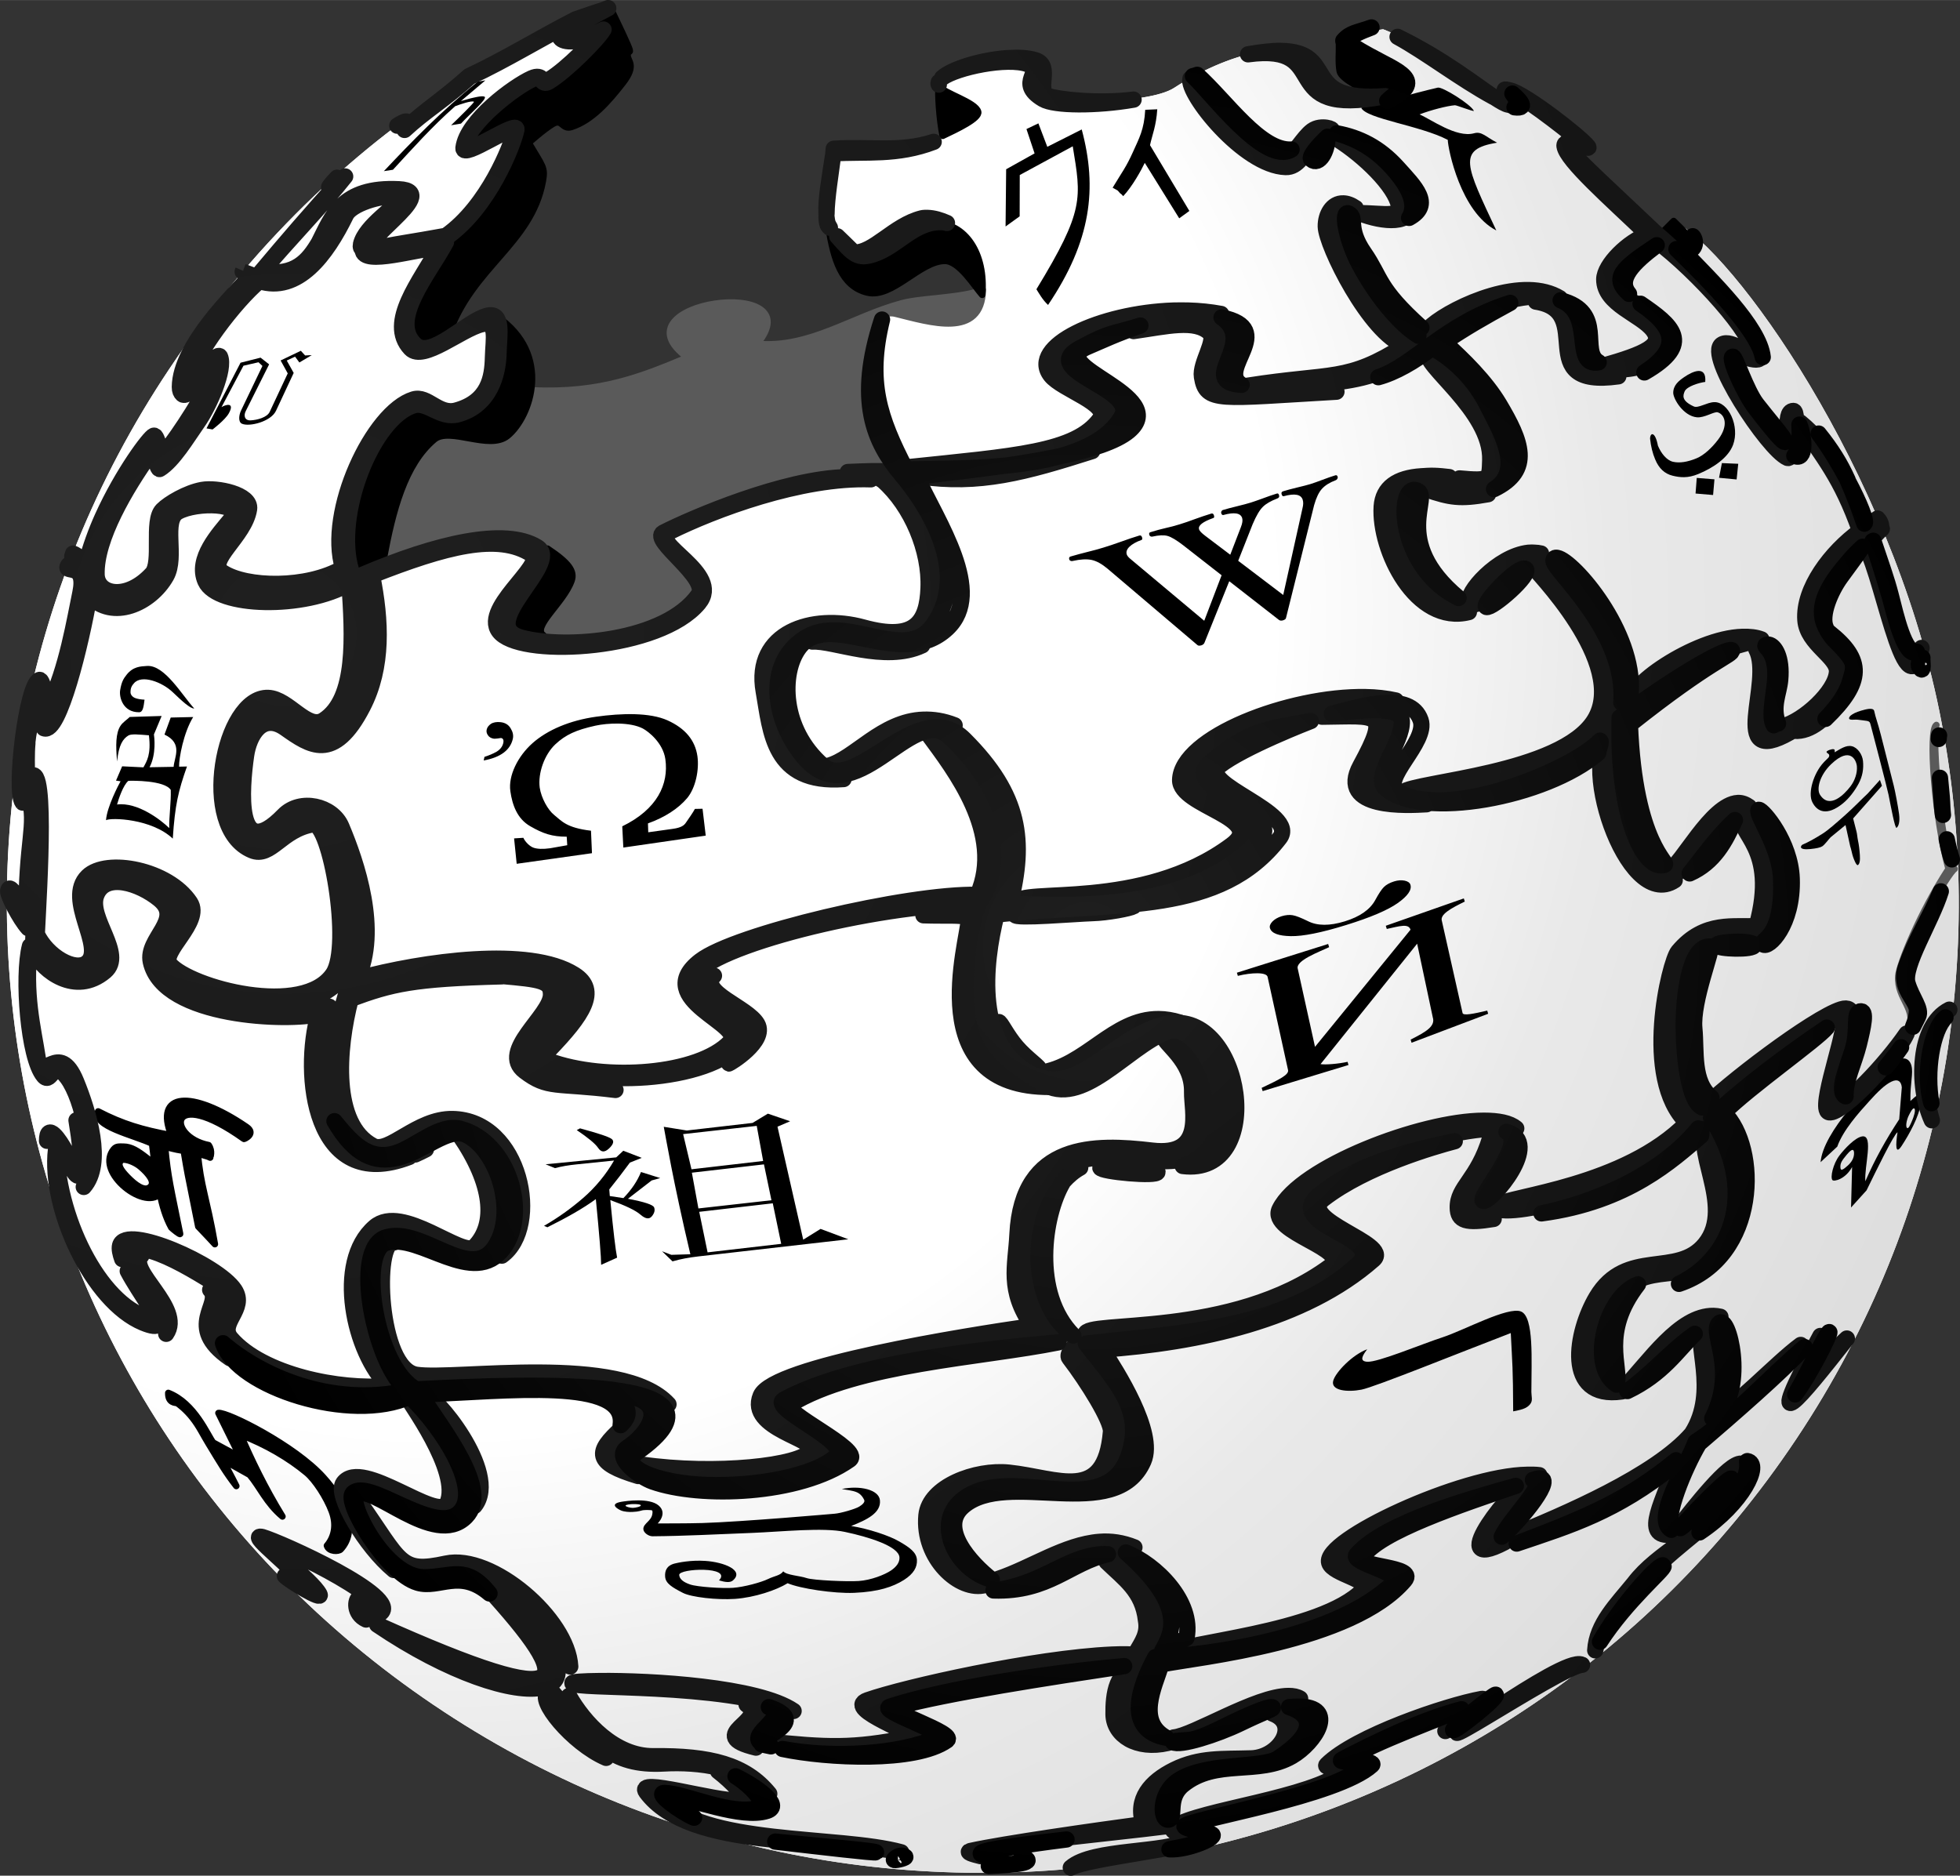 ﻿<?xml version="1.0" encoding="utf-8"?>
<!DOCTYPE svg PUBLIC "-//W3C//DTD SVG 1.1//EN" "http://www.w3.org/Graphics/SVG/1.1/DTD/svg11.dtd">
<svg xmlns="http://www.w3.org/2000/svg" xmlns:xlink="http://www.w3.org/1999/xlink" version="1.1" baseProfile="full" width="60.25" height="57.663" viewBox="0 0 60.25 57.66" enable-background="new 0 0 60.25 57.66" xml:space="preserve">
	<rect x="0" y="0" width="60.25" height="57.66" fill="#333333" stroke="none"/>
	<g>
		<path fill="#FFFFFF" fill-opacity="1" stroke-width="0.2" stroke-linejoin="round" d="M 16.907,19.573C 16.546,19.555 15.93,19.542 15.854,18.887C 15.815,18.559 17.166,17.345 16.827,16.863C 16.742,16.742 16.496,16.611 15.918,16.446C 15.227,16.294 13.99,16.395 11.851,17.164C 11.755,17.199 11.879,17.154 11.803,17.18C 11.72,17.21 11.762,17.192 11.707,17.212C 11.773,17.191 11.612,17.253 11.325,17.357C 11.301,17.368 11.286,17.377 10.942,17.485C 10.472,15.796 11.737,12.678 12.808,12.572C 13.244,12.53 13.731,13.136 14.355,12.796C 15.48,12.182 15.596,11.243 15.44,10.084C 15.321,9.203 14.41,10.036 13.797,10.275C 13.132,10.536 13.118,10.692 12.936,10.515C 12.381,9.978 12.689,8.759 14.866,6.354C 15.629,5.508 15.973,4.307 16.014,3.897C 16.06,3.426 14.541,4.746 14.387,4.423C 14.281,4.198 15.605,2.91 16.285,2.558C 16.601,2.394 16.602,2.742 16.827,2.717C 17.119,2.683 18.957,1.007 18.837,0.739C 18.757,0.564 17.432,1.329 17.369,1.138C 17.336,1.035 18.741,0.324 18.741,0.324C 18.741,0.324 18.733,0.289 18.741,0.26C 18.188,0.459 10.919,2.781 5.202,11.344C -3.947,25.047 -0.165,43.533 13.637,52.616C 27.439,61.698 46.063,57.945 55.212,44.243C 59.786,37.392 61.135,29.33 59.614,21.853C 58.092,14.376 53.246,7.663 51.449,6.798C 51.808,7.151 52.045,7.372 51.942,7.5C 51.883,7.576 51.444,7.66 51.033,7.213C 50.624,6.768 48.697,5.274 48.467,4.934C 48.235,4.592 48.279,4.477 48.403,4.455C 48.527,4.434 48.733,4.505 48.818,4.551C 48.901,4.597 46.937,3.025 46.808,2.94C 46.679,2.855 46.319,2.708 46.25,2.733C 46.129,2.775 46.563,3.075 46.489,3.147C 46.422,3.215 46.22,3.176 46.059,3.036C 45.977,2.965 43.831,1.404 42.517,0.898C 41.741,1.015 41.245,1.09 41.162,1.25C 41.045,1.478 42.913,2.229 43.012,2.414C 43.116,2.607 42.718,2.889 42.342,2.94C 41.169,3.1 40.713,2.529 40.572,2.206C 40.079,1.074 37.958,1.489 36.091,2.701C 35.285,3.224 32.134,3.219 32.104,2.812C 32.047,2.033 32.336,1.519 30.429,1.84C 29.089,2.065 28.729,2.541 28.85,2.637C 29.073,2.816 29.99,3.139 30.062,3.434C 30.112,3.635 28.914,4.762 25.614,4.535C 25.286,6.288 25.299,6.676 25.63,7.215C 25.96,7.752 26.49,7.961 26.794,7.885C 27.494,7.707 28.187,6.873 28.707,6.864C 29.617,6.844 30.234,7.72 30.206,8.906C 30.206,8.946 30.194,8.978 30.19,9.017C 30.188,9.033 30.192,9.049 30.19,9.065C 30.045,10.373 28.54,9.886 27.526,9.639C 26.238,9.324 26.229,13.643 27.446,14.47C 25.064,14.217 22.05,15.351 20.462,16.049C 19.152,16.625 21.701,17.837 21.259,18.25C 20.742,18.734 19.663,19.195 18.835,19.399C 18.369,19.511 17.254,19.59 16.907,19.573 Z "/>
		<radialGradient id="SVGID_Fill1_" cx="13.678" cy="18.71" r="108.128" gradientUnits="userSpaceOnUse" gradientTransform="rotate(-90 13.678 18.71)">
			<stop offset="0" stop-color="#FFFFFF" stop-opacity="1"/>
			<stop offset="0.235" stop-color="#FFFFFF" stop-opacity="1"/>
			<stop offset="0.332" stop-color="#E9E9E9" stop-opacity="1"/>
			<stop offset="0.677" stop-color="#C8C8C8" stop-opacity="1"/>
			<stop offset="0.702" stop-color="#C8C8C8" stop-opacity="1"/>
			<stop offset="0.887" stop-color="#909090" stop-opacity="1"/>
			<stop offset="1" stop-color="#626262" stop-opacity="1"/>
		</radialGradient>
		<path fill="url(#SVGID_Fill1_)" stroke-width="0.2" stroke-linejoin="round" d="M 16.907,19.573C 16.546,19.555 15.932,19.542 15.854,18.887C 15.815,18.559 17.166,17.345 16.827,16.863C 16.742,16.742 16.497,16.611 15.918,16.446C 15.227,16.294 13.99,16.395 11.851,17.164C 11.755,17.199 11.881,17.154 11.803,17.18C 11.722,17.21 11.764,17.192 11.707,17.212C 11.775,17.191 11.612,17.253 11.325,17.357C 11.301,17.368 11.286,17.377 10.942,17.485C 10.474,15.796 11.739,12.678 12.808,12.572C 13.244,12.53 13.731,13.136 14.355,12.796C 15.48,12.182 15.596,11.243 15.44,10.084C 15.321,9.203 14.41,10.036 13.797,10.275C 13.132,10.536 13.118,10.692 12.936,10.515C 12.381,9.978 12.689,8.759 14.866,6.354C 15.629,5.508 15.973,4.307 16.014,3.897C 16.06,3.426 14.541,4.746 14.387,4.423C 14.281,4.198 15.607,2.91 16.285,2.558C 16.601,2.394 16.602,2.742 16.827,2.717C 17.121,2.683 18.957,1.007 18.837,0.739C 18.757,0.564 17.432,1.329 17.369,1.138C 17.336,1.035 18.741,0.324 18.741,0.324C 18.741,0.324 18.734,0.289 18.741,0.26C 18.188,0.459 10.919,2.781 5.202,11.344C -3.947,25.047 -0.165,43.533 13.637,52.616C 27.439,61.698 46.063,57.947 55.212,44.243C 59.788,37.392 61.135,29.33 59.614,21.853C 58.092,14.376 53.246,7.663 51.449,6.8C 51.808,7.151 52.045,7.372 51.942,7.502C 51.883,7.576 51.444,7.66 51.035,7.215C 50.624,6.768 48.699,5.276 48.467,4.934C 48.235,4.592 48.279,4.477 48.403,4.455C 48.527,4.434 48.733,4.505 48.818,4.551C 48.903,4.597 46.937,3.027 46.808,2.94C 46.679,2.855 46.319,2.708 46.25,2.733C 46.129,2.775 46.563,3.075 46.489,3.147C 46.422,3.215 46.22,3.178 46.059,3.036C 45.979,2.965 43.831,1.404 42.517,0.898C 41.741,1.015 41.245,1.09 41.164,1.25C 41.045,1.478 42.913,2.229 43.014,2.414C 43.118,2.607 42.718,2.889 42.344,2.94C 41.169,3.1 40.713,2.529 40.574,2.206C 40.079,1.074 37.959,1.489 36.091,2.701C 35.285,3.224 32.134,3.219 32.106,2.812C 32.047,2.033 32.338,1.519 30.431,1.84C 29.089,2.065 28.731,2.541 28.852,2.637C 29.075,2.818 29.991,3.139 30.064,3.434C 30.114,3.637 28.915,4.762 25.614,4.535C 25.286,6.288 25.3,6.676 25.63,7.215C 25.96,7.754 26.491,7.961 26.794,7.885C 27.496,7.707 28.187,6.874 28.708,6.864C 29.617,6.844 30.236,7.72 30.208,8.906C 30.206,8.946 30.194,8.978 30.192,9.017C 30.19,9.033 30.194,9.049 30.192,9.065C 30.047,10.375 28.54,9.887 27.528,9.639C 26.24,9.324 26.231,13.643 27.448,14.47C 25.066,14.219 22.052,15.351 20.464,16.049C 19.152,16.625 21.703,17.837 21.259,18.25C 20.742,18.734 19.665,19.197 18.837,19.399C 18.369,19.512 17.254,19.59 16.907,19.573 Z "/>
		<path fill="#5A5A5A" fill-opacity="1" stroke-width="0.2" stroke-linejoin="round" stroke="#5A5A5A" stroke-opacity="1" d="M 16.351,11.998C 18.499,12.104 19.808,11.536 21.134,10.988C 18.766,9.272 25.043,8.436 23.273,10.571C 24.904,10.711 26.193,9.731 27.732,9.32C 28.348,9.156 29.587,9.164 30.211,8.907C 30.178,10.424 28.577,9.898 27.524,9.641C 26.236,9.326 26.222,13.643 27.439,14.472C 25.059,14.219 22.059,15.357 20.471,16.056C 19.161,16.632 21.697,17.834 21.256,18.247C 20.737,18.731 19.657,19.2 18.83,19.404C 18.364,19.517 17.251,19.612 16.905,19.573C 16.56,19.534 16.581,19.287 17.207,18.537C 17.657,17.995 17.887,17.58 17.169,17.04C 16.599,16.609 16.297,16.537 15.924,16.455C 15.232,16.303 13.99,16.4 11.853,17.17C 12.223,14.867 12.792,14.186 13.21,13.691C 13.602,13.222 14.178,13.501 14.949,13.603C 15.758,13.71 16.227,12.755 16.351,11.998 Z "/>
		<path fill="#000000" fill-opacity="1" stroke-width="0.2" stroke-linejoin="round" stroke="#000000" stroke-opacity="1" d="M 18.771,0.26C 18.771,0.26 17.331,1.029 17.364,1.132C 17.426,1.324 18.748,0.573 18.828,0.748C 18.949,1.015 17.113,2.687 16.82,2.72C 16.595,2.747 16.602,2.387 16.287,2.55C 15.608,2.903 14.286,4.197 14.392,4.422C 14.547,4.746 16.061,3.43 16.016,3.901C 15.975,4.31 15.633,5.517 14.869,6.36C 12.693,8.767 12.386,9.974 12.941,10.513C 13.123,10.69 13.792,10.286 13.792,10.286C 14.504,8.213 16.326,7.498 16.684,5.579C 16.765,5.14 16.691,5.134 16.253,4.388C 16.253,4.388 16.707,3.98 16.99,3.81C 17.287,3.631 17.272,3.995 17.568,3.901C 18.197,3.699 18.706,3.114 19.145,2.55C 19.585,1.987 19.278,1.88 19.293,1.689C 19.308,1.492 19.44,1.714 19.293,1.37C 19.147,1.028 18.771,0.26 18.771,0.26 Z M 41.16,1.303C 41.17,1.597 41.131,1.905 41.183,2.189C 41.225,2.419 41.885,2.754 42.353,2.937C 42.73,2.908 43.126,2.609 43.021,2.416C 42.922,2.231 42.032,2.003 41.16,1.303 Z M 28.854,2.64C 28.823,2.83 28.871,3.669 28.979,4.174C 29.413,3.968 30.117,3.637 30.068,3.436C 29.995,3.14 29.024,2.873 28.854,2.64 Z M 46.243,2.777C 46.135,2.92 46.098,2.985 46.06,3.039C 46.241,3.18 46.423,3.219 46.493,3.153C 46.565,3.078 46.307,2.889 46.243,2.777 Z M 48.408,4.445C 48.284,4.466 48.233,4.592 48.465,4.932C 48.786,4.572 48.518,4.883 48.816,4.547C 48.731,4.502 48.532,4.423 48.408,4.445 Z M 51.448,6.793C 51.024,7.213 51.384,6.864 51.028,7.213C 51.439,7.658 51.877,7.571 51.935,7.496C 52.038,7.367 51.808,7.144 51.448,6.793 Z M 28.719,6.86C 28.198,6.871 27.491,7.716 26.789,7.893C 26.183,8.046 25.88,7.427 25.474,7.03C 25.626,7.929 25.85,8.801 26.665,8.992C 27.434,9.175 28.288,8.016 29.047,8.018C 29.49,8.019 29.968,8.815 30.192,9.062C 30.302,7.796 29.669,6.841 28.719,6.86 Z M 15.278,9.729C 15.21,10.926 15.484,12.179 14.359,12.794C 13.735,13.134 13.241,12.523 12.805,12.567C 11.736,12.671 10.476,15.789 10.945,17.477C 11.656,17.256 10.982,17.469 11.796,17.182C 12.071,15.697 12.439,14.274 13.35,13.508C 13.822,13.109 15.048,13.855 15.607,13.393C 16.311,12.811 16.992,10.899 15.278,9.729 Z M 16.831,16.865C 17.18,17.346 15.95,18.433 15.856,18.885C 15.76,19.335 16.233,19.532 16.707,19.53C 16.327,19.282 17.326,18.534 17.568,17.852C 17.671,17.561 17.492,17.304 16.831,16.865 Z "/>
		<path fill="#000000" fill-opacity="1" stroke-width="0.2" stroke-linejoin="round" stroke="#000000" stroke-opacity="1" d="M 5.584,33.846C 5.153,33.89 5.005,34.252 5.266,34.897C 4.381,34.736 3.761,34.551 3.017,34.165C 2.843,34.622 4.083,34.879 4.675,35.154C 4.707,35.374 4.727,35.602 4.755,35.824C 4.684,35.73 4.594,35.657 4.5,35.585C 4.241,35.384 4.032,35.249 3.798,35.249C 3.658,35.249 3.575,35.233 3.495,35.329C 3.238,35.639 3.383,36.072 3.766,36.43C 4.151,36.786 4.673,36.958 4.914,36.701C 4.991,37.056 5.085,37.408 5.266,37.736C 5.313,37.784 5.547,37.972 5.536,37.928C 5.253,36.528 5.159,36.19 5.074,35.249C 5.178,35.274 5.329,35.328 5.648,35.377C 5.794,36.233 5.691,35.68 6.095,37.704C 6.288,37.904 6.416,38.043 6.605,38.246C 6.359,36.832 6.162,36.448 6.079,35.441C 6.221,35.523 6.336,35.519 6.461,35.585C 6.46,35.576 6.543,35.388 6.414,35.202C 5.113,34.945 5.148,33.334 7.498,35.01C 7.509,35.018 7.881,34.851 7.578,34.643C 6.734,34.066 6.015,33.8 5.584,33.846 Z M 3.83,35.648C 3.961,35.657 4.179,35.746 4.324,35.871C 4.558,36.072 4.792,36.343 4.611,36.493C 4.433,36.643 4.144,36.412 3.925,36.189C 3.709,35.967 3.587,35.788 3.734,35.664C 3.757,35.645 3.786,35.645 3.83,35.648 Z "/>
		<path fill="#000000" fill-opacity="1" stroke-width="0.2" stroke-linejoin="round" stroke="#000000" stroke-opacity="1" d="M 5.173,42.819C 5.988,43.134 6.382,44.129 6.552,44.345L 7.387,44.798L 6.715,43.437C 6.995,43.405 9.056,44.433 9.939,45.413C 10.653,46.207 10.995,47.058 10.474,47.628C 10.414,47.696 10.107,47.708 10.05,47.514C 10.267,47.262 10.361,46.89 10.199,46.459C 10.038,46.028 9.687,45.49 9.428,45.275C 8.893,44.83 8.188,44.409 7.397,44.107C 7.718,44.858 8.143,45.741 8.682,46.617C 8.191,46.206 7.986,45.704 7.674,45.337L 6.819,44.858C 6.901,44.979 7.13,45.413 7.264,45.681C 6.954,45.284 6.779,44.984 6.414,44.383C 6.25,44.118 6.127,43.848 5.917,43.584C 5.735,43.35 5.492,43.152 5.434,43.13C 5.398,43.116 5.164,43.136 5.173,42.819 Z "/>
		<path fill="#000000" fill-opacity="1" stroke-width="0.2" stroke-linejoin="round" d="M 56.289,23.491C 55.938,23.827 55.831,24.253 55.948,24.433C 56.24,24.885 56.692,24.423 56.883,24.173C 57.018,23.997 57.099,23.755 57.08,23.553C 57.064,23.374 56.878,22.927 56.289,23.491 Z M 58.054,24.433C 58.023,24.269 57.514,22.316 57.505,22.289C 57.496,22.263 57.489,22.241 57.486,22.226C 57.462,22.146 57.33,22.158 57.241,22.14C 57.153,22.125 57.066,22.117 56.981,22.123C 56.895,22.128 56.849,22.117 56.842,22.091C 56.832,22.05 56.865,22.006 56.942,21.958C 57.023,21.905 57.153,21.857 57.328,21.813C 57.505,21.77 57.599,21.784 57.613,21.857C 57.658,22.073 57.716,22.192 57.822,22.608L 58.216,24.161C 58.256,24.32 58.345,24.787 58.377,25.024C 58.409,25.262 58.361,25.407 58.299,25.446C 58.251,25.476 58.127,24.8 58.054,24.433 Z M 57.851,24.155L 56.965,25.159L 57.067,25.557C 57.09,25.642 57.09,25.72 57.115,25.843C 57.142,25.966 57.161,26.114 57.172,26.287C 57.184,26.461 57.163,26.564 57.108,26.594C 57.082,26.598 57.05,26.555 57.012,26.466C 56.973,26.379 56.945,26.293 56.926,26.204C 56.906,26.117 56.889,26.054 56.874,26.011L 56.731,25.362L 56.273,25.738C 56.25,25.761 56.21,25.807 56.155,25.876C 56.098,25.945 56.052,25.991 56.017,26.015C 55.956,26.054 55.837,26.08 55.655,26.099C 55.473,26.117 55.375,26.099 55.359,26.045L 55.37,26.001L 55.401,25.968C 55.586,25.889 55.793,25.775 56.027,25.626C 56.203,25.515 56.454,25.291 56.729,25.047C 57.002,24.804 57.225,24.568 57.415,24.391L 57.789,23.975M 56.394,23.127C 56.564,23.027 56.748,22.897 56.924,22.938C 57.098,22.977 57.248,23.189 57.268,23.392C 57.292,23.638 57.253,23.861 57.135,24.086C 57.014,24.311 56.844,24.538 56.651,24.696C 56.153,25.1 55.855,24.948 55.71,24.657C 55.566,24.37 55.754,23.766 56.052,23.445C 56.057,23.436 56.086,23.41 56.134,23.361C 56.183,23.314 56.212,23.285 56.217,23.275C 56.231,23.248 56.234,23.225 56.229,23.207C 56.224,23.189 56.212,23.174 56.187,23.16C 56.163,23.145 56.151,23.131 56.148,23.12L 56.151,23.101L 56.181,23.078C 56.208,23.06 56.25,23.046 56.304,23.033C 56.359,23.023 56.389,23.03 56.396,23.053C 56.403,23.085 56.4,23.131 56.38,23.193"/>
		<path fill="#000000" fill-opacity="1" stroke-width="0.2" stroke-linejoin="round" d="M 31.553,3.966L 31.92,3.791L 32.194,4.512L 33.252,3.978C 33.738,5.788 33.543,7.408 32.217,9.373C 32.045,9.214 31.942,9.019 31.859,8.891C 33.346,6.453 33.235,6.088 32.976,4.496L 31.347,5.379L 31.344,6.649L 30.911,6.961L 30.929,5.202L 31.803,4.714M 35.351,4.461L 36.561,6.483L 36.249,6.71L 35.19,5.005C 35.096,5.205 34.81,5.73 34.527,6.029C 34.495,5.988 34.461,5.958 34.427,5.935C 34.395,5.896 34.371,5.868 34.349,5.85C 34.349,5.85 34.302,5.824 34.202,5.769C 34.488,5.292 34.617,5.141 34.83,4.664C 35.016,4.248 35.172,3.982 35.204,3.374L 35.574,3.358C 35.542,3.872 35.419,4.144 35.351,4.461 Z "/>
		<path fill="#5A5A5A" fill-opacity="1" stroke-width="0.2" stroke-linejoin="round" stroke="#5A5A5A" stroke-opacity="1" d="M 58.643,31.694C 59.238,30.808 58.372,30.638 58.473,30.016C 58.652,28.914 59.894,26.821 60.084,26.711C 59.708,26.622 59.359,22.561 59.524,22.286C 59.275,22.434 59.46,25.102 59.898,26.711C 59.02,28.051 58.381,29.648 58.354,30C 58.301,30.732 58.976,31.025 58.643,31.694 Z "/>
		<path fill="#000000" fill-opacity="1" stroke-width="0.2" stroke-linejoin="round" d="M 13.866,3.849C 14.187,3.541 14.586,3.142 14.569,3.128C 14.511,3.078 14.125,3.213 13.993,3.263C 13.283,3.888 12.695,4.549 12.079,5.217L 11.8,5.26C 12.666,4.342 13.552,3.424 14.685,2.509L 14.921,2.469L 14.169,3.105C 14.258,3.084 14.397,3.037 14.461,3.023C 14.52,3.013 14.805,2.93 14.894,2.97C 15.007,3.023 14.415,3.528 14.171,3.798"/>
		<path fill="#000000" fill-opacity="1" stroke-width="0.2" stroke-linejoin="round" d="M 15.223,22.202C 15.174,22.211 15.13,22.226 15.092,22.25C 15.021,22.3 14.977,22.357 14.961,22.426C 14.947,22.485 14.958,22.539 14.995,22.596C 15.032,22.655 15.097,22.697 15.186,22.708C 15.21,22.709 15.252,22.706 15.303,22.7C 15.357,22.693 15.388,22.686 15.399,22.686C 15.466,22.695 15.491,22.748 15.47,22.842C 15.445,22.952 15.372,23.043 15.263,23.108C 15.151,23.172 15.025,23.223 14.892,23.266L 14.869,23.377C 15.383,23.282 15.684,23.06 15.764,22.713C 15.789,22.603 15.764,22.497 15.698,22.39C 15.635,22.282 15.533,22.215 15.388,22.199C 15.328,22.192 15.271,22.194 15.223,22.202 Z M 18.321,22.032C 17.512,22.146 16.826,22.44 16.37,22.844C 15.915,23.248 15.62,23.847 15.688,24.32C 15.748,24.746 15.899,25.169 16.299,25.398C 16.698,25.628 16.974,25.72 17.421,25.72L 17.437,25.982L 16.912,26.075C 16.684,26.107 16.514,26.098 16.402,26.059C 16.288,26.02 16.147,25.885 16.088,25.754L 15.803,25.772L 15.883,26.553L 18.197,26.227L 18.167,25.536C 17.41,25.446 17.269,25.24 17.033,25.05C 16.843,24.898 16.638,24.531 16.591,24.212C 16.532,23.771 16.733,23.199 17.07,22.881C 17.389,22.583 17.706,22.44 18.302,22.307C 18.679,22.224 19.37,22.19 19.762,22.395C 19.936,22.488 20.382,22.837 20.453,23.337C 20.56,24.102 20.209,24.875 19.128,25.401L 19.161,26.054L 21.694,25.687L 21.596,24.861L 21.361,24.866C 21.308,24.971 21.155,25.185 21.089,25.282C 21.029,25.375 20.941,25.442 20.68,25.479L 19.927,25.584L 19.918,25.311C 20.432,25.128 20.85,24.857 21.122,24.535C 21.391,24.212 21.495,23.647 21.439,23.248C 21.37,22.755 21.063,22.389 20.521,22.144C 19.976,21.898 19.106,21.921 18.321,22.032 Z "/>
		<path fill="#000000" fill-opacity="1" stroke-width="0.2" stroke-linejoin="round" d="M 52.419,11.739C 52.238,11.762 51.843,11.876 51.783,12.037C 51.738,12.152 51.676,12.315 52.068,12.494C 52.203,12.555 52.467,12.37 52.69,12.361C 53.133,12.342 53.484,13.104 53.275,13.671C 53.13,14.064 52.677,14.376 52.208,14.569C 51.883,14.706 51.638,14.677 51.414,14.622C 51.171,14.563 50.992,14.396 50.879,14.119C 50.799,13.93 50.748,13.719 50.723,13.485C 50.725,13.288 50.881,13.255 50.964,13.699C 51.056,13.922 51.224,14.146 51.425,14.194C 51.625,14.24 51.869,14.205 52.155,14.086C 52.375,13.995 52.621,13.77 52.818,13.508C 53.146,13.072 53.02,12.742 52.802,12.674C 52.697,12.641 52.391,12.85 52.162,12.827C 51.747,12.787 51.437,12.264 51.435,12.076C 51.435,11.841 51.605,11.706 51.765,11.596C 52.018,11.42 52.462,11.209 52.419,11.739 Z M 53.433,14.256L 53.383,14.738L 52.843,14.686L 52.931,14.235M 52.702,14.734L 52.66,15.216L 52.121,15.17L 52.158,14.69"/>
		<path fill="#000000" fill-opacity="1" stroke-width="0.2" stroke-linejoin="round" d="M 17.83,34.686L 17.729,34.739C 18.071,34.971 18.295,35.152 18.387,35.288C 18.481,35.425 18.585,35.432 18.722,35.304C 18.857,35.177 18.887,35.074 18.8,35.01C 18.715,34.946 18.39,34.837 17.83,34.686 Z M 20.404,34.638C 20.465,34.95 20.689,36.306 21.221,38.556L 20.637,38.574L 20.351,38.464L 20.673,38.775C 20.911,38.705 21.178,38.656 21.474,38.622L 26.077,38.096L 25.224,37.777L 24.691,38.108L 23.9,34.635L 24.288,34.468L 23.604,34.234L 23.133,34.519L 21.111,34.752M 20.999,34.863L 23.262,34.61L 23.459,35.689L 21.256,35.944M 19.16,35.374L 18.942,35.578L 16.771,35.79L 17.06,35.909C 17.26,35.854 17.481,35.818 17.729,35.793L 18.876,35.675C 18.623,36.111 18.307,36.495 17.93,36.823C 17.552,37.15 17.154,37.435 16.723,37.683L 16.826,37.727C 17.433,37.426 17.935,37.141 18.316,36.861C 18.424,37.965 18.479,38.64 18.479,38.881L 18.97,38.661C 18.924,38.436 18.853,37.851 18.761,36.891C 19.232,37.062 19.539,37.208 19.688,37.339C 19.837,37.468 19.955,37.49 20.037,37.39C 20.118,37.293 20.14,37.201 20.108,37.117C 20.078,37.036 19.812,36.946 19.303,36.851C 19.535,36.671 19.776,36.483 20.031,36.288L 20.295,36.214L 19.704,36.028C 19.594,36.304 19.411,36.575 19.163,36.83L 18.745,36.767L 18.729,36.563C 18.931,36.313 19.143,36.038 19.363,35.739L 19.727,35.593M 21.268,36.049L 23.484,35.793L 23.714,36.896L 21.469,37.148M 21.494,37.252L 23.755,36.99L 24.014,38.236L 21.751,38.498"/>
		<path fill="#000000" fill-opacity="1" stroke-width="0.2" stroke-linejoin="round" d="M 42.856,27.094C 42.973,27.058 43.079,27.051 43.178,27.071C 43.278,27.092 43.336,27.135 43.356,27.196C 43.405,27.354 43.274,27.542 42.964,27.762C 42.654,27.98 42.124,28.205 41.374,28.437C 40.621,28.671 40.056,28.784 39.678,28.777C 39.301,28.77 39.086,28.689 39.039,28.533C 39.019,28.471 39.044,28.403 39.111,28.331C 39.18,28.258 39.276,28.203 39.398,28.164C 39.522,28.127 39.636,28.117 39.737,28.134C 39.84,28.152 39.994,28.212 40.203,28.315C 40.495,28.464 40.875,28.465 41.339,28.322C 41.8,28.18 42.11,27.964 42.271,27.675C 42.381,27.471 42.471,27.335 42.544,27.264C 42.617,27.193 42.721,27.136 42.856,27.094 Z M 43.359,28.579C 43.297,28.381 43.03,28.469 42.629,28.556L 42.599,28.458L 44.997,27.617L 45.027,27.714C 44.602,27.922 44.256,28.109 44.323,28.311L 44.96,31.145C 44.99,31.225 45.282,31.168 45.717,31.066L 45.746,31.163L 43.391,32.054L 43.363,31.957C 43.841,31.717 44.13,31.546 44.043,31.273L 43.563,29.009L 40.593,32.712C 40.747,32.735 41.133,32.705 41.424,32.641L 41.452,32.738L 38.814,33.541L 38.783,33.442C 39.34,33.178 39.622,33.039 39.595,32.896L 38.968,30.039C 38.948,29.873 38.459,29.897 38.051,29.998L 38.022,29.901L 40.827,29.018L 40.857,29.116C 40.561,29.259 39.815,29.527 39.893,29.781L 40.423,32.18"/>
		<path fill="#000000" fill-opacity="1" stroke-width="0.2" stroke-linejoin="round" d="M 58.329,34.805C 58.212,34.879 57.684,35.964 57.378,36.591L 56.901,37.119L 56.933,35.875C 56.729,36.249 56.378,36.331 56.328,36.276C 56.258,36.194 56.345,35.783 56.543,35.521C 56.697,35.319 57.03,34.959 57.252,34.932C 57.599,34.892 57.305,35.865 57.34,36.313C 57.629,35.645 57.973,35.03 58.381,34.408L 58.461,33.426C 58.444,33.24 58.338,33.155 58.14,33.251C 57.938,33.348 57.714,33.569 57.473,33.837C 57.142,34.202 56.656,34.741 56.477,35.248L 55.964,35.726C 56.043,34.807 57.42,33.369 58.299,32.63C 58.496,32.464 58.698,32.527 58.758,32.763C 58.819,32.999 58.715,33.293 58.726,33.846C 59.028,33.559 59.088,33.561 59.042,33.926C 58.995,34.312 58.698,34.858 58.453,35.23C 58.26,35.521 58.271,35.193 58.329,34.805 Z M 56.762,35.503C 56.628,35.67 56.56,35.748 56.575,35.9C 56.584,36.014 56.681,35.937 56.798,35.832C 56.919,35.724 56.998,35.593 56.993,35.441C 56.986,35.253 56.855,35.392 56.762,35.503 Z M 58.671,34.299C 58.602,34.445 58.572,34.642 58.625,34.675C 58.673,34.704 58.726,34.567 58.783,34.436C 58.82,34.349 58.898,34.128 58.849,34.078C 58.801,34.032 58.715,34.211 58.671,34.299 Z "/>
		<path fill="#000000" fill-opacity="1" stroke-width="0.2" stroke-linejoin="round" d="M 41.119,14.655C 41.125,14.676 41.121,14.697 41.108,14.72C 41.094,14.743 41.077,14.757 41.053,14.764C 40.873,14.832 40.734,14.919 40.639,15.023C 40.541,15.128 40.462,15.296 40.396,15.527L 39.531,18.997C 39.526,19.026 39.496,19.051 39.437,19.069C 39.393,19.083 39.354,19.08 39.32,19.06L 37.787,17.866L 37.022,19.764C 37.006,19.798 36.974,19.822 36.93,19.837C 36.874,19.853 36.834,19.851 36.809,19.829L 34.043,17.479C 33.869,17.334 33.708,17.244 33.557,17.212C 33.405,17.18 33.21,17.191 32.972,17.244C 32.953,17.251 32.933,17.249 32.91,17.24C 32.889,17.229 32.875,17.217 32.869,17.198C 32.855,17.15 32.867,17.119 32.907,17.107C 33.075,17.058 33.251,17.01 33.436,16.964C 33.608,16.921 33.77,16.879 33.919,16.832C 34.071,16.787 34.248,16.726 34.452,16.654C 34.666,16.576 34.856,16.512 35.023,16.462C 35.063,16.45 35.09,16.468 35.106,16.515C 35.12,16.561 35.115,16.59 35.09,16.597C 34.925,16.657 34.803,16.726 34.721,16.804C 34.64,16.882 34.611,16.962 34.636,17.042C 34.649,17.082 34.684,17.127 34.743,17.176L 37.018,19.082L 37.552,17.683L 36.377,16.765C 36.166,16.602 36.003,16.505 35.89,16.474C 35.778,16.443 35.624,16.45 35.427,16.494C 35.409,16.499 35.39,16.498 35.37,16.489C 35.349,16.478 35.337,16.466 35.331,16.446C 35.315,16.398 35.326,16.37 35.361,16.36C 35.528,16.308 35.682,16.265 35.825,16.233C 35.964,16.203 36.107,16.165 36.26,16.118C 36.408,16.072 36.566,16.019 36.729,15.957C 36.899,15.895 37.068,15.838 37.234,15.787C 37.273,15.774 37.302,15.793 37.316,15.84C 37.33,15.886 37.325,15.915 37.3,15.922C 36.97,16.038 36.823,16.155 36.859,16.269C 36.873,16.321 36.937,16.386 37.047,16.469L 37.818,17.052L 38.145,16.203C 38.192,16.085 38.204,15.991 38.184,15.925C 38.137,15.769 37.943,15.737 37.607,15.83C 37.576,15.838 37.554,15.819 37.539,15.771C 37.534,15.755 37.537,15.736 37.548,15.716C 37.557,15.697 37.571,15.684 37.585,15.679C 37.706,15.643 37.853,15.603 38.032,15.56C 38.202,15.519 38.34,15.482 38.447,15.449C 38.525,15.425 38.636,15.386 38.783,15.333C 38.97,15.263 39.125,15.209 39.253,15.17C 39.283,15.162 39.304,15.177 39.317,15.218C 39.333,15.271 39.313,15.307 39.26,15.324C 39.069,15.397 38.923,15.48 38.824,15.576C 38.723,15.672 38.617,15.852 38.505,16.116L 38.062,17.238L 39.446,18.289L 40.04,15.615C 40.065,15.516 40.067,15.433 40.045,15.363C 39.994,15.197 39.801,15.159 39.464,15.252C 39.434,15.261 39.411,15.241 39.397,15.193C 39.383,15.146 39.397,15.115 39.443,15.101C 39.563,15.064 39.71,15.025 39.88,14.984C 40.038,14.947 40.169,14.913 40.274,14.882C 40.384,14.848 40.508,14.803 40.651,14.749C 40.797,14.694 40.929,14.647 41.05,14.61C 41.082,14.6 41.107,14.614 41.119,14.655 Z "/>
		<path fill="#000000" fill-opacity="1" stroke-width="0.2" stroke-linejoin="round" d="M 46.515,43.386C 46.509,42.012 46.489,41.955 46.441,40.979C 44.834,41.596 42.259,42.638 41.853,42.718C 41.428,42.801 40.896,42.755 40.984,42.441C 41.057,42.184 41.569,41.646 42.028,41.477C 41.881,41.67 41.777,41.846 42.028,41.861C 42.353,41.885 43.694,41.321 44.35,41.107C 45.001,40.894 46.354,40.155 46.755,40.316C 47.161,40.48 47.074,41.819 47.074,42.788C 47.076,42.927 47.117,43.044 47.053,43.141C 46.934,43.322 46.704,43.343 46.515,43.386 Z "/>
		<path fill="#000000" fill-opacity="1" stroke-width="0.2" stroke-linejoin="round" d="M 24.077,48.304C 24.177,48.422 24.586,48.439 24.795,48.511C 25.006,48.582 26.066,48.625 26.397,48.601C 26.77,48.577 27.2,48.408 27.395,48.274C 27.562,48.158 27.659,48.024 27.649,47.873C 27.626,47.533 26.702,47.246 25.972,47.092C 25.304,46.948 24.038,47.086 23.105,47.123C 21.949,47.168 21.084,47.217 20.06,47.226C 19.937,47.228 19.776,47.115 19.776,47C 19.778,46.828 20.023,46.76 20.053,46.54C 20.06,46.487 20.065,46.439 20.035,46.427C 20.017,46.42 19.847,46.413 19.764,46.425C 19.698,46.436 19.645,46.47 19.44,46.478C 19.354,46.482 19.197,46.478 19.088,46.432C 18.995,46.392 18.707,46.232 19.106,46.165C 19.248,46.142 19.959,46.037 20.244,46.278C 20.535,46.523 20.218,46.831 20.218,46.831C 20.218,46.831 21.128,46.833 21.596,46.819C 22.826,46.781 25.653,46.533 25.653,46.533C 25.844,46.519 26.291,46.388 26.408,46.317C 26.518,46.25 26.598,46.172 26.564,46.106C 26.427,45.83 26.25,45.84 25.876,45.773C 26.431,45.656 27.02,45.793 27.049,46.12C 27.087,46.507 26.652,46.718 26.165,46.91C 26.681,46.991 27.333,47.203 27.647,47.388C 27.962,47.57 28.17,47.719 28.186,47.946C 28.201,48.176 28.083,48.38 27.788,48.568C 27.454,48.779 27.009,48.933 26.256,48.965C 25.635,48.991 24.586,48.832 24.212,48.669C 23.867,48.882 23.202,49.108 22.592,49.151C 22.043,49.188 21.253,49.1 20.994,48.967C 20.664,48.797 20.46,48.678 20.446,48.467C 20.434,48.3 20.482,48.13 20.737,48.064C 20.842,48.038 21.23,47.953 21.68,47.983C 22.25,48.02 22.895,48.272 22.527,48.586C 22.442,48.658 22.295,48.639 22.102,48.582C 22.522,48.141 20.864,48.212 20.879,48.415C 20.887,48.538 20.999,48.635 21.215,48.708C 21.433,48.784 22.217,48.834 22.532,48.811C 22.869,48.788 23.404,48.641 23.608,48.541C 23.811,48.442 23.985,48.435 24.077,48.304 Z M 19.7,46.278C 19.7,46.241 19.546,46.234 19.459,46.236C 19.374,46.237 19.227,46.255 19.229,46.285C 19.229,46.315 19.369,46.354 19.454,46.353C 19.537,46.351 19.698,46.315 19.7,46.278 Z "/>
		<path fill="#000000" fill-opacity="1" stroke-width="0.2" stroke-linejoin="round" d="M 45.996,7.083C 45.06,5.085 44.779,4.586 46.02,4.385C 45.653,4.193 45.55,4.03 45.31,4.096C 44.765,4.243 43.986,3.663 43.636,3.516C 43.985,3.381 44.488,3.252 44.724,3.234C 44.77,3.229 45.248,3.419 45.309,3.41C 45.22,3.211 44.34,2.66 44.199,2.692C 43.441,2.867 42.331,3.184 41.842,3.312C 42.002,3.653 43.65,3.853 44.504,4.298C 44.511,4.585 44.901,6.518 45.996,7.083 Z "/>
		<path fill="#000000" fill-opacity="1" stroke-width="0.2" stroke-linejoin="round" d="M 4.969,22.009L 4.732,22.576C 4.742,22.644 4.812,23.177 4.597,23.585L 5.338,23.572C 5.349,23.296 5.641,22.855 5.056,22.58L 5.248,22.057L 5.939,22.041C 5.643,22.518 5.499,23.308 5.505,23.567L 5.747,23.562C 5.48,24.322 5.38,24.732 5.311,25.779C 4.658,25.162 3.412,25.128 3.259,25.212C 3.287,24.806 3.646,24.122 3.706,24.016L 3.566,23.996L 3.755,23.556L 4.409,23.588C 4.509,23.402 4.65,23.2 4.578,22.603C 4.284,22.58 4.042,22.553 3.948,22.608C 3.784,22.708 3.649,22.888 3.6,23.408C 3.553,22.908 3.559,22.536 3.7,22.316C 3.773,22.201 3.894,22.131 3.989,22.039M 5.249,24.281C 5.056,23.983 4.058,23.996 3.945,24.003C 3.784,24.141 3.649,24.552 3.598,24.73C 4.229,24.65 4.952,25.208 5.203,25.456C 5.193,25.114 5.262,24.668 5.249,24.281 Z M 5.971,21.779C 5.847,21.786 5.583,21.538 5.317,21.284C 4.985,20.964 4.351,20.726 4.117,21.005C 4.057,21.073 4.009,21.141 4.012,21.286C 4.014,21.348 4.064,21.421 4.151,21.456C 4.218,21.483 4.314,21.501 4.443,21.508C 4.413,21.736 4.395,21.892 4.275,21.894C 3.784,21.898 3.658,21.439 3.693,21.217C 3.736,20.96 3.794,20.864 3.892,20.741C 4.089,20.492 4.314,20.483 4.523,20.471C 5.063,20.439 5.59,21.361 5.971,21.779 Z "/>
		<path fill="#000000" fill-opacity="1" stroke-width="0.2" stroke-linejoin="round" d="M 6.348,13.168L 7.394,11.149L 8.01,10.993L 8.273,11.199L 7.553,12.638C 7.482,12.78 7.523,12.932 7.709,12.921C 7.908,12.911 8.211,12.829 8.289,12.662L 8.845,11.477L 8.626,11.08L 9.248,10.782L 9.379,10.926L 9.584,10.915L 9.203,11.142L 9.07,10.963L 8.815,11.082L 9.028,11.463L 8.484,12.627C 8.326,12.964 7.656,13.127 7.436,13.024C 7.312,12.966 7.349,12.742 7.41,12.618L 8.067,11.248L 7.947,11.135L 7.484,11.241L 6.809,12.515C 6.922,12.441 7.233,12.345 7.034,12.705C 6.921,12.909 6.534,13.201 6.534,13.201M 6.588,12.969L 6.743,12.666C 6.935,12.508 7.007,12.535 6.93,12.677C 6.873,12.778 6.719,12.941 6.588,12.969 Z "/>
		<radialGradient id="SVGID_Stroke1_" cx="8.755" cy="19.487" r="137.125" gradientUnits="userSpaceOnUse" gradientTransform="rotate(-90 8.755 19.487)">
			<stop offset="0" stop-color="#1F1F1F" stop-opacity="1"/>
			<stop offset="1" stop-color="#000000" stop-opacity="1"/>
		</radialGradient>
		<radialGradient id="SVGID_Fill2_" cx="8.755" cy="19.487" r="137.175" gradientUnits="userSpaceOnUse" gradientTransform="rotate(-90 8.755 19.487)">
			<stop offset="0" stop-color="#1F1F1F" stop-opacity="1"/>
			<stop offset="1" stop-color="#000000" stop-opacity="1"/>
		</radialGradient>
		<path fill="url(#SVGID_Fill2_)" stroke-width="0.5" stroke-linejoin="round" stroke="url(#SVGID_Stroke1_)" d="M 21.947,29.993C 21.21,30.569 22.8,31.017 23.108,31.563C 23.416,32.109 22.378,32.689 22.399,32.693C 22.431,32.694 23.57,32.003 23.28,31.482C 22.988,30.961 21.467,30.493 21.947,29.993 Z M 18.697,0.25C 18.716,0.237 18.615,0.282 18.527,0.315C 18.511,0.346 17.672,0.711 17.214,1.131C 17.196,1.226 17.543,1.446 18.435,1C 18.293,1.211 17.444,2.104 16.886,2.442C 16.643,2.591 16.705,2.245 16.347,2.403C 15.803,2.644 14.348,3.711 14.247,4.544C 14.199,4.934 15.909,3.692 15.822,4.044C 15.713,4.486 15,6.338 13.708,7.248C 12.545,7.459 12.48,7.449 11.686,7.603C 10.651,7.603 13.671,5.887 12.264,5.816C 10.49,5.728 10.206,6.671 9.807,7.445C 10.259,6.683 10.614,5.744 12.29,5.843C 13.448,5.912 10.532,7.654 11.659,7.654C 12.453,7.502 12.572,7.5 13.735,7.287C 15.025,6.377 15.764,4.493 15.874,3.991C 15.952,3.637 14.211,4.893 14.272,4.503C 14.387,3.776 15.83,2.674 16.374,2.43C 16.678,2.292 16.629,2.656 16.872,2.508C 17.43,2.167 18.392,1.191 18.552,0.907C 17.662,1.354 17.262,1.226 17.279,1.131C 17.717,0.73 18.605,0.309 18.697,0.25 Z M 9.809,7.445C 9.471,8.016 9.083,8.496 8.049,8.351C 8.851,7.397 9.926,6.295 10.61,5.423C 10.164,5.753 10.157,5.692 10.361,5.462C 10.056,5.783 9.971,5.919 10.465,5.554C 9.618,6.479 8.797,7.436 7.996,8.39C 9.143,8.537 9.504,8.035 9.809,7.445 Z M 18.474,0.329C 18.382,0.356 18.142,0.442 17.699,0.592C 16.591,1.157 15.551,1.806 14.417,2.338C 13.605,3.064 13.118,3.346 12.487,3.927C 12.606,3.663 12.469,3.697 12.212,3.862C 12.432,3.739 12.547,3.745 12.436,3.993C 13.065,3.411 13.63,3.091 14.444,2.364C 15.578,1.833 16.618,1.184 17.726,0.618C 18.155,0.454 18.33,0.383 18.474,0.329 Z M 42.961,1.131C 43.832,1.604 44.885,2.421 45.915,2.981C 45.343,2.6 44.371,1.82 42.961,1.131 Z M 39.363,1.563C 39.101,1.559 38.775,1.598 38.365,1.668C 41.068,1.301 39.103,3.64 42.58,2.954C 39.893,3.158 41.192,1.586 39.363,1.563 Z M 30.959,1.786C 30.174,1.84 29.27,2.116 28.963,2.39C 29.412,2.067 30.964,1.744 31.59,1.971C 32.143,2.171 31.193,2.533 32.063,3.047C 32.412,3.254 33.708,3.259 34.846,3.061C 33.715,3.203 32.503,3.047 32.245,2.956C 31.813,2.802 32.37,2.026 31.84,1.852C 31.608,1.776 31.292,1.764 30.959,1.786 Z M 36.593,2.417C 36.469,2.862 38.234,5.095 39.52,5.134C 39.905,5.147 40.069,4.727 40.334,4.464C 40.598,4.202 40.772,4.034 40.924,4.005C 41.045,3.982 40.614,3.812 40.334,4.017C 40.052,4.225 39.795,4.748 39.559,4.806C 38.72,5.01 37.054,2.759 36.593,2.417 Z M 28.859,2.522C 28.85,2.55 28.843,2.573 28.859,2.6C 28.852,2.573 28.85,2.55 28.859,2.522 Z M 46.255,2.758C 46.246,2.783 46.393,2.876 46.478,2.981C 46.446,2.915 46.402,2.85 46.321,2.784C 46.563,2.733 48.206,4.026 48.421,4.216C 48.773,4.525 48.056,4.228 48.093,4.491C 48.155,4.927 49.511,6.113 50.654,7.21C 50.058,7.413 49.314,8.141 49.314,8.588C 49.314,9.359 50.441,9.662 50.811,10.149C 51.161,10.611 50.583,10.873 49.248,11.252C 49.989,11.571 51.501,11.114 51.217,10.242C 50.907,9.281 49.883,9.498 49.683,8.627C 49.606,8.298 50.712,7.463 50.904,7.394C 52.162,8.328 53.982,10.364 53.844,10.82C 53.798,10.973 53.238,10.417 52.938,10.584C 52.413,10.873 54.342,13.811 54.946,14.075C 55.166,14.171 55.311,12.634 55.13,12.631C 54.769,12.627 55.1,13.818 54.88,13.708C 54.648,13.591 53.151,11.672 53.188,10.977C 53.2,10.731 54.138,11.278 54.118,10.938C 54.088,10.382 52.321,8.372 50.877,7.144C 48.791,5.163 48.175,4.658 48.29,4.491C 48.415,4.331 48.92,4.64 48.816,4.505C 48.57,4.191 46.906,2.905 46.439,2.784C 46.31,2.75 46.26,2.745 46.255,2.758 Z M 46.478,2.981C 46.515,3.062 46.519,3.13 46.517,3.165C 46.558,3.108 46.526,3.041 46.478,2.981 Z M 46.505,3.178C 46.477,3.208 46.434,3.222 46.425,3.231C 46.47,3.25 46.489,3.224 46.505,3.178 Z M 45.966,3.008C 46.135,3.117 46.278,3.203 46.374,3.219C 46.235,3.155 46.104,3.082 45.966,3.008 Z M 40.965,4.189C 41.75,4.645 42.753,5.558 42.973,6.212C 43.15,6.74 42.546,6.547 41.791,6.552C 42.516,6.837 43.459,6.915 43.366,6.263C 43.251,5.439 41.89,4.186 40.965,4.189 Z M 28.701,4.359C 27.671,4.696 26.754,4.496 25.63,4.571C 25.626,4.606 25.621,4.672 25.616,4.714C 26.613,4.649 27.573,4.792 28.701,4.359 Z M 25.604,4.806C 25.508,5.458 25.382,6.116 25.407,6.578C 25.41,6.084 25.543,5.301 25.604,4.806 Z M 11.909,5.908C 11.418,5.937 10.726,6.196 10.584,6.486C 9.978,7.727 9.102,8.884 7.918,8.509C 7.174,9.138 5.65,11.075 5.673,11.948C 5.678,12.147 6.557,10.986 6.632,11.186C 6.752,11.516 6.357,12.324 6.015,12.881C 5.721,13.357 5.354,13.986 4.938,14.245C 4.858,14.295 4.756,13.558 4.636,13.721C 3.801,14.853 2.834,16.577 2.864,17.685C 2.882,18.316 4.018,18.752 4.794,17.685C 5.065,17.313 4.762,16.069 5.095,15.729C 5.295,15.527 5.671,15.263 6.134,15.177C 6.582,15.096 7.583,15.271 7.511,15.729C 7.382,16.574 6.201,17.196 6.646,17.634C 7.378,18.351 9.682,18.185 10.795,17.541C 10.265,15.819 11.467,12.845 12.711,12.461C 13.141,12.328 13.533,12.884 14.077,12.735C 15.077,12.463 15.308,11.481 15.324,10.871C 15.339,10.295 15.48,9.584 14.983,9.703C 14.344,9.856 13.258,11.06 12.764,10.596C 11.959,9.841 13.159,8.459 13.708,7.445C 13.161,7.449 11.47,7.961 11.149,7.681C 11.147,8.184 12.881,7.621 13.485,7.615C 12.936,8.629 11.864,9.912 12.618,10.713C 13.006,11.124 14.172,10.118 14.812,9.965C 15.31,9.847 15.167,10.414 15.153,10.99C 15.138,11.597 15.023,12.344 14.024,12.618C 13.48,12.767 13.141,12.143 12.711,12.277C 11.465,12.661 10.015,15.741 10.545,17.462C 9.432,18.107 7.575,18.07 6.843,17.593C 6.32,17.254 7.525,16.496 7.656,15.65C 7.727,15.191 6.66,14.977 6.212,15.06C 5.751,15.144 5.191,15.473 4.991,15.677C 4.658,16.016 4.987,17.291 4.675,17.634C 3.899,18.483 2.986,18.289 2.969,17.659C 2.939,16.551 3.883,14.98 4.61,13.956C 4.727,13.791 4.831,14.465 4.911,14.415C 5.327,14.157 5.744,13.455 6.066,12.997C 6.44,12.471 6.926,11.333 6.763,10.963C 6.678,10.768 5.73,11.931 5.777,11.737C 5.999,10.864 7.227,9.269 7.971,8.64C 9.155,9.015 10.031,7.844 10.635,6.605C 10.798,6.274 11.679,5.995 12.159,6.04C 12.236,6.047 12.28,6.061 12.317,6.079C 12.349,5.994 12.299,5.941 12.106,5.921C 12.046,5.916 11.98,5.905 11.909,5.908 Z M 12.317,6.08C 12.212,6.352 11.231,6.924 11.096,7.511C 11.078,7.587 11.103,7.642 11.149,7.681C 11.149,7.663 11.144,7.651 11.149,7.629C 11.309,6.931 12.656,6.258 12.317,6.08 Z M 41.293,6.251C 40.953,6.238 40.749,6.596 40.754,6.96C 40.763,7.535 42.108,10.257 43.184,10.623C 41.391,11.759 40.986,11.442 38.351,11.856C 40.061,11.748 42.316,12.095 43.84,10.518C 42.486,9.868 41.658,8.363 41.24,6.972C 41.084,6.453 41.364,6.508 41.672,6.394C 41.532,6.297 41.406,6.254 41.293,6.251 Z M 25.407,6.671C 25.412,6.809 25.428,6.912 25.472,6.96C 25.486,6.975 25.497,6.983 25.511,6.999C 25.481,6.947 25.449,6.896 25.431,6.828C 25.421,6.78 25.412,6.724 25.407,6.671 Z M 28.504,6.697C 28.446,6.696 28.386,6.697 28.334,6.71C 27.471,6.927 26.849,7.794 26.247,7.76C 25.99,7.505 25.855,7.378 25.735,7.261C 26.232,7.826 26.369,7.977 26.863,7.812C 27.608,7.566 28.109,6.791 28.965,6.828C 29.015,6.83 29.061,6.839 29.109,6.853C 28.915,6.766 28.707,6.702 28.504,6.697 Z M 7.472,8.324L 7.46,8.351L 7.734,8.455C 7.249,8.998 5.542,10.612 5.529,11.895C 5.528,12.011 5.561,12.076 5.607,12.118C 5.698,12.201 5.896,12.019 6.357,11.541C 6.366,11.532 6.469,11.417 6.474,11.528C 6.495,11.892 5.402,13.505 5.148,13.799C 5.012,13.96 4.985,13.955 4.939,13.825C 4.828,13.522 4.789,13.377 4.728,13.393C 4.608,13.423 3.768,14.539 3.153,15.9C 2.958,16.331 2.772,16.838 2.653,17.305C 2.561,17.231 2.343,17.047 2.247,17.017L 2.221,17.107C 2.371,17.173 2.506,17.247 2.694,17.515C 2.901,16.273 3.924,14.295 4.702,13.485C 4.81,13.372 4.927,14.121 5.044,13.997C 5.663,13.331 6.554,11.837 6.527,11.489C 6.502,11.169 5.886,12.053 5.687,12.079C 5.653,12.085 5.574,12.05 5.569,11.987C 5.476,10.979 6.758,9.526 7.8,8.457M 47.003,8.916C 45.507,8.884 43.605,10.093 43.825,10.32C 44.135,10.639 45.812,8.767 47.948,9.164C 47.678,8.999 47.348,8.923 47.003,8.916 Z M 47.214,9.271C 49.117,9.567 47.035,11.947 49.747,11.567C 47.508,11.387 49.622,9.161 47.214,9.271 Z M 36.081,9.545C 33.818,9.62 31.602,10.651 32.299,11.541C 32.639,11.975 34.146,12.42 33.809,12.881C 33.059,13.905 31.195,14.015 27.876,14.364C 32.834,14.256 33.181,13.967 34.282,12.958C 35.032,12.269 33.049,11.9 32.745,11.199C 32.417,10.44 35.402,9.465 37.537,9.65C 37.21,9.59 36.871,9.554 36.527,9.545C 36.377,9.542 36.231,9.542 36.081,9.545 Z M 36.632,9.822C 36.527,9.82 36.424,9.829 36.316,9.834C 35.799,9.866 35.246,9.979 34.846,10.176C 35.87,10.031 36.735,9.806 37.183,10.229C 37.413,10.445 36.88,11.167 36.947,11.581C 37.075,12.386 37.456,12.248 41.082,12.04C 37.795,11.934 36.967,12.441 37.761,10.453C 37.926,10.04 37.355,9.831 36.632,9.822 Z M 43.983,10.805C 43.955,10.805 43.932,10.816 43.918,10.832C 43.639,11.165 45.858,12.611 45.809,14.141C 45.789,14.741 45.815,14.793 44.864,14.706C 45.654,14.956 46.308,15.053 46.321,14.194C 46.342,12.748 44.414,10.816 43.983,10.805 Z M 55.34,12.985C 56.047,14.077 56.586,14.647 57.179,16.321C 56.281,16.973 55.426,18.096 55.497,19.064C 55.552,19.801 56.497,20.191 56.468,20.653C 56.433,21.261 55.446,22.162 54.788,22.333C 55.749,22.965 56.926,21.21 56.915,20.404C 56.912,20.003 56.151,19.842 55.956,19.064C 55.738,18.19 57.13,16.799 57.257,16.689C 57.787,17.15 58.559,22.119 59.068,19.918C 58.522,21.389 58.058,17.815 57.427,16.609C 57.718,16.435 57.585,16.491 57.847,16.255C 57.808,16.165 57.851,16.079 57.716,15.94C 57.395,16.184 57.486,16.085 57.309,16.255C 56.899,14.876 56.215,13.697 55.34,12.985 Z M 33.573,13.866C 30.831,14.571 30.061,14.539 28.242,14.64C 30.108,14.913 31.503,14.525 33.573,13.866 Z M 26.812,14.483C 26.635,14.485 26.394,14.495 26.062,14.509C 26.861,14.516 27.133,14.78 27.14,14.772C 28.024,15.556 28.593,16.925 28.543,18.08C 28.501,19.099 28.155,19.734 26.535,19.287C 24.978,18.858 23.15,19.434 23.477,21.256C 23.697,22.486 23.746,24.111 25.931,23.948C 24.583,23.966 23.783,22.335 23.884,20.942C 24.019,19.034 25.763,19.176 27.191,19.511C 27.968,19.693 28.685,19.785 29.096,18.054C 29.251,17.398 28.74,15.966 27.441,14.509C 27.303,14.509 27.338,14.477 26.812,14.483 Z M 44.09,14.626C 43.946,14.622 43.82,14.632 43.694,14.64C 42.944,14.688 42.512,14.986 42.473,15.571C 42.39,16.9 43.524,19.227 45.153,18.814C 43.529,18.085 42.985,16.808 43.051,15.427C 43.081,14.837 43.685,14.69 44.549,14.665C 44.387,14.646 44.231,14.63 44.09,14.626 Z M 26.011,14.667C 24.092,14.71 21.292,15.916 20.391,16.372C 19.964,16.59 21.834,17.774 21.467,18.289C 20.451,19.722 17.398,19.968 16.032,19.603C 14.591,19.216 17.299,17.301 16.517,16.818C 15.525,16.207 13.416,16.698 11.135,17.673C 11.383,19.755 11.479,20.088 11.016,21.506C 10.853,22.008 10.249,23.289 8.863,22.215C 8.124,21.644 7.47,22.258 7.314,23.385C 7.1,24.933 7.406,26.451 8.797,25.235C 9.35,24.753 10.215,24.992 10.373,25.446C 11.032,27.354 11.567,28.664 10.674,30.342C 15.144,29.137 16.874,29.895 17.515,30.145C 18.378,30.482 17.577,31.32 16.872,32.285C 17.912,31.203 18.429,30.448 17.659,29.961C 16.282,29.087 13.028,29.538 10.977,30.092C 11.679,28.595 10.959,26.509 10.492,25.405C 10.219,24.763 9.23,24.538 8.719,25.065C 7.227,26.599 7.421,24.221 7.564,23.227C 7.652,22.601 8.062,21.887 8.771,22.387C 9.527,22.919 10.258,23.445 11.147,21.729C 11.784,20.503 11.716,19.075 11.436,17.685C 13.694,16.799 15.308,16.365 16.347,17.043C 16.811,17.346 14.671,18.782 15.4,19.472C 16.186,20.214 20.287,19.971 21.479,18.539C 22.25,17.612 19.897,16.691 20.586,16.347C 21.926,15.681 24.62,14.658 26.771,14.733C 26.541,14.685 26.284,14.66 26.011,14.667 Z M 44.325,14.995C 44.171,14.997 44.019,15.013 43.852,15.046C 44.582,15.294 44.88,15.346 45.743,15.191C 45.21,15.099 44.786,14.988 44.325,14.995 Z M 6.33,15.361C 5.944,15.365 5.547,15.455 5.318,15.665C 4.898,16.049 5.217,17.178 4.872,17.791C 4.386,18.654 3.39,18.803 2.667,18.027C 2.421,19.489 1.792,22.472 1.328,22.346L 1.354,22.387C 1.815,22.575 2.499,19.765 2.745,18.316C 3.461,19.078 4.627,18.559 5.109,17.712C 5.45,17.113 4.983,16 5.476,15.73C 6.043,15.418 7.516,15.457 7.117,15.94C 6.724,16.416 6.008,17.18 6.316,17.869C 6.674,18.67 9.354,18.74 10.742,17.935C 10.851,19.542 10.968,21.48 9.953,22.137C 9.448,22.463 8.876,21.48 8.246,21.453C 6.876,21.398 6.079,25.446 7.748,26.14C 8.329,26.383 8.651,25.497 9.625,25.339C 10.148,25.256 10.816,29.07 10.242,29.934C 9.331,31.308 5.849,30.362 5.226,29.646C 4.906,29.277 6.236,28.338 5.843,27.742C 5.175,26.732 3.273,26.373 2.692,26.942C 1.973,27.647 3.247,29.13 2.679,29.592C 2.309,29.895 1.451,29.398 1.131,28.713C 1.196,27.358 1.49,22.841 0.828,24.026C 0.824,23.523 0.812,23.168 0.842,22.844C 0.798,23.267 0.784,23.714 0.789,24.21C 1.443,23.032 1.063,27.496 1.024,28.872C 1.455,29.703 2.37,30.126 2.745,29.816C 3.32,29.343 2.095,27.819 2.823,27.099C 3.412,26.518 4.735,26.94 5.581,27.769C 6.1,28.276 4.803,29.224 4.991,29.685C 5.274,30.388 9.326,31.739 10.557,29.988C 11.165,29.121 10.428,24.99 9.637,25.181C 8.666,25.417 8.358,26.241 7.787,25.956C 6.238,25.183 7.181,21.694 8.273,21.715C 8.909,21.729 9.52,22.692 10.031,22.358C 11.059,21.689 11.009,19.363 10.898,17.724C 9.37,18.642 6.667,18.307 6.474,17.855C 6.171,17.148 6.93,16.372 7.327,15.886C 7.58,15.58 6.972,15.357 6.33,15.361 Z M 46.99,16.99C 46.037,17.091 45.018,18.256 45.179,18.513C 45.467,18.973 46.445,17.065 47.371,17.015C 47.306,16.999 47.24,16.992 47.175,16.99C 47.111,16.987 47.054,16.983 46.99,16.99 Z M 2.208,17.33C 2.148,17.329 2.096,17.355 2.075,17.423C 2.02,17.604 2.662,17.302 2.471,18.224C 2.309,18.997 2.042,20.631 1.512,21.651C 1.446,21.775 1.333,20.854 1.209,20.901C 0.812,21.063 0.431,24.329 0.696,24.671C 0.702,24.677 0.849,24.361 0.893,24.513C 1.146,25.378 0.801,25.834 0.815,28.203C 0.757,27.99 0.285,27.021 0.25,27.402C 0.241,27.514 0.598,28.235 0.867,28.531C 0.835,27.237 1.283,25.082 0.959,24.263C 0.918,24.159 0.769,24.453 0.723,24.499C 0.667,23.473 0.732,21.839 1.156,21.112C 1.239,20.971 1.333,22.091 1.418,21.965C 1.992,21.127 2.323,19.231 2.534,18.197C 2.648,17.653 2.384,17.341 2.208,17.33 Z M 47.24,17.345C 47.193,17.35 47.152,17.373 47.122,17.41C 47.09,17.448 50.094,20.384 49.013,22.137C 47.993,23.787 43.501,24.024 43.118,24.356C 44.816,24.037 48.534,24.214 49.63,21.965C 50.4,20.384 47.951,17.253 47.24,17.345 Z M 25.524,19.564C 25.32,19.562 25.132,19.597 24.972,19.722C 25.619,19.679 27.202,20.379 28.347,19.838C 26.984,19.976 26.137,19.567 25.524,19.564 Z M 53.567,19.576C 52.088,19.613 49.856,21.189 50.207,21.584C 51.515,20.985 51.559,20.253 54.145,19.654C 53.973,19.588 53.78,19.571 53.567,19.576 Z M 53.987,19.957C 54.524,20.962 53.082,23.606 55.012,22.518C 53.564,22.787 55.053,20.212 53.987,19.957 Z M 41.975,21.428C 39.629,21.387 36.309,22.671 36.277,23.975C 36.258,24.783 38.952,25.159 37.865,25.97C 35.101,28.037 31.336,27.262 31.236,27.755C 32.914,27.765 36.238,27.976 38.589,25.866C 39.475,25.066 36.666,24.354 36.815,23.737C 37.095,22.598 40.903,21.382 42.907,21.533C 42.624,21.469 42.31,21.433 41.975,21.428 Z M 1.092,21.545C 0.966,21.954 0.89,22.357 0.842,22.793C 0.872,22.488 0.948,22.202 1.065,21.822C 1.097,21.944 1.14,22.092 1.21,22.215C 1.136,22.025 1.129,21.691 1.092,21.545 Z M 42.356,21.926C 41.929,21.922 41.318,22.008 40.637,22.031C 42.363,22.018 42.748,21.83 41.818,23.541C 41.082,24.894 43.292,24.754 43.852,24.723C 43.258,24.698 41.963,24.423 42.514,23.489C 43.276,22.194 43.065,21.931 42.356,21.926 Z M 28.386,22.123C 27.11,22.165 26.27,23.33 25.458,23.541C 26.277,24.032 27.411,22.029 29.345,22.295C 28.999,22.158 28.682,22.114 28.386,22.123 Z M 49.656,22.53C 48.378,23.071 49.993,28.053 51.48,27.06C 49.785,26.374 49.83,24.405 49.656,22.53 Z M 28.636,22.569C 28.606,22.573 28.572,22.575 28.543,22.583C 29.323,23.647 30.881,25.623 30.053,27.507C 27.881,27.462 22.585,28.717 21.52,29.541C 19.987,30.727 22.956,31.496 22.438,32.035C 21.469,33.045 18.624,33.254 16.872,32.613C 17.878,33.468 21.906,33.291 22.78,32.035C 23.267,31.335 20.545,30.693 21.481,29.83C 22.522,28.868 27.654,27.673 30.473,27.781C 30.514,27.652 30.7,27.514 30.828,27.192C 31.393,25.765 29.683,22.741 28.728,22.569C 28.696,22.564 28.668,22.567 28.636,22.569 Z M 53.424,24.683C 52.6,24.723 51.664,26.628 51.336,26.706C 52.305,27.216 52.835,24.806 53.764,24.8C 53.654,24.721 53.541,24.678 53.424,24.683 Z M 53.555,25.038C 53.353,25.633 54.677,26.011 54.001,28.464C 53.328,28.52 52.403,28.274 51.586,29.252C 51.329,29.557 50.439,33.141 51.861,34.516C 49.943,36.471 46.42,36.765 45.993,37.05C 45.725,37.592 50.239,36.698 51.9,34.923C 52.376,34.415 56.25,31.044 56.64,31.301C 56.86,31.445 55.967,33.775 56.167,34.149C 56.365,34.519 58.232,32.605 58.609,31.772C 57.947,32.735 56.662,34.087 56.587,33.768C 56.394,32.944 57.475,30.755 56.601,31.025C 55.728,31.294 52.974,33.405 52.334,34.096C 51.687,33.922 51.437,30.757 52.057,29.422C 52.502,28.469 54.29,29.187 54.553,28.386C 55.004,27.009 54.432,25.249 53.555,25.038 Z M 3.626,27.021C 3.263,27.01 2.944,27.145 2.798,27.532C 2.603,28.056 3.516,29.3 3.061,29.803C 2.563,30.355 1.909,30.321 1.079,29.318C 1.306,29.821 2.318,30.631 3.233,29.857C 3.849,29.332 2.704,28.228 2.956,27.532C 3.224,26.795 4.289,27.152 4.886,27.638C 5.657,28.262 4.478,28.855 4.636,29.568C 5.023,31.306 8.935,31.402 9.795,31.17C 9.267,32.99 9.621,36.706 12.579,35.566C 10.112,36.405 9.444,33.11 10.125,30.947C 8.503,31.411 5.044,30.996 4.833,29.646C 4.659,28.531 6.119,28.239 4.767,27.415C 4.406,27.195 3.988,27.03 3.626,27.021 Z M 34.767,27.861C 34.58,27.884 34.114,27.959 33.755,27.978C 33.279,28.005 31.227,28.065 31.209,28.123C 31.172,28.249 33.1,28.084 33.573,28.07C 34.044,28.058 34.744,27.922 34.846,27.859C 34.863,27.851 34.83,27.852 34.767,27.861 Z M 28.937,28.084C 28.745,28.092 28.567,28.115 28.386,28.136C 29.079,28.16 29.511,28.113 29.791,28.201C 29.745,29.034 28.328,33.431 32.272,33.413C 29.311,32.719 30.145,30.082 30.264,28.136C 30.084,28.108 29.511,28.061 28.937,28.084 Z M 0.921,29.082C 0.679,30.02 0.872,32.511 1.342,33.073C 1.579,33.357 1.62,32.51 2.075,33.139C 2.557,33.8 2.929,35.59 2.575,36.487C 3.209,35.767 2.722,34.177 2.339,33.243C 1.806,31.944 1.285,33.352 1.157,32.508C 1.024,31.633 0.734,30.539 0.921,29.082 Z M 16.138,29.988C 15.915,29.983 15.674,29.991 15.402,30C 16.622,30.108 16.942,30.147 16.937,30.578C 16.932,31.221 15.316,32.313 16.124,32.928C 16.852,33.481 17.06,33.274 18.92,33.505C 17.029,33.155 16.39,33.086 16.452,32.416C 16.515,31.735 17.616,31.028 17.398,30.5C 17.238,30.117 16.802,30.004 16.138,29.988 Z M 14.167,30C 12.889,30.022 11.601,30.169 10.623,30.617C 10.077,32.441 9.76,34.838 11.489,35.409C 12.4,35.71 13.235,34.452 14.116,34.635C 15.592,34.94 16.315,37.176 15.427,38.599C 16.654,37.713 16.028,34.429 13.905,34.399C 12.811,34.383 11.956,35.487 11.463,35.225C 10.206,34.559 10.373,32.257 10.78,30.709C 12.039,30.243 12.7,30.084 15.427,30.013C 15.018,30 14.594,29.993 14.167,30 Z M 59.922,31.037C 58.956,31.521 58.911,33.399 59.384,34.438C 59.083,33.422 59.079,31.747 59.922,31.037 Z M 35.62,31.326C 34.211,31.315 33.382,32.781 31.959,32.981C 33.24,33.649 34.449,31.361 36.263,31.432C 36.035,31.361 35.822,31.328 35.62,31.326 Z M 30.697,31.418C 30.575,31.466 30.636,31.932 30.934,32.299C 31.232,32.664 31.772,32.922 31.932,32.863C 32.005,32.836 31.56,32.541 31.25,32.18C 30.938,31.819 30.753,31.397 30.697,31.418 Z M 35.896,31.707C 35.836,31.723 35.796,31.774 35.778,31.852C 35.733,32.067 36.667,32.58 36.645,33.571C 36.632,34.149 37.056,35.565 35.411,35.37C 33.667,35.163 31.414,35.104 31.276,37.944C 31.228,38.929 30.956,39.651 31.735,40.766C 29.676,41.061 23.764,42.004 23.384,42.905C 22.954,43.932 25.171,44.235 24.921,44.6C 24.607,45.056 22.008,45.353 19.709,45.02C 20.14,45.839 24.46,45.796 25.538,44.678C 25.96,44.24 23.622,43.733 23.95,43.01C 24.368,42.092 31.503,41.025 32.641,41.053C 31.471,39.507 31.838,38.576 31.92,37.944C 32.143,36.182 32.593,35.4 34.651,35.606C 36.316,35.774 37.296,35.943 37.314,33.624C 37.323,32.678 36.377,31.73 35.962,31.707C 35.939,31.705 35.916,31.701 35.896,31.707 Z M 2.352,34.438C 2.573,35.769 2.547,36.426 2.024,35.409C 1.827,35.03 1.445,34.488 1.446,35.069C 1.818,34.69 2.317,36.566 2.471,36.053C 2.69,35.315 2.499,34.438 2.352,34.438 Z M 45.612,34.451C 43.675,34.454 39.969,35.884 39.336,37.169C 38.98,37.892 41.585,38.411 40.885,38.929C 37.846,41.17 33.341,40.564 33.362,41.016C 34.473,41.169 39.501,40.864 41.581,38.783C 42.16,38.206 39.668,37.598 40.15,36.946C 41.02,35.769 44.633,34.541 46.609,34.688C 46.411,34.518 46.059,34.451 45.612,34.451 Z M 52.584,34.543C 51.875,35.196 53.379,37.05 52.412,38.245C 51.559,39.301 49.991,38.345 49.078,39.873C 48.439,40.942 48.054,43.035 49.853,42.774C 48.889,42.14 49.022,41.029 49.63,40.031C 50.528,38.553 51.94,39.694 52.819,38.376C 53.466,37.408 53.471,35.625 52.584,34.543 Z M 45.94,34.831C 45.885,34.84 45.837,34.883 45.809,34.977C 45.417,36.276 44.798,36.481 44.811,37.13C 44.819,37.529 45.057,37.612 45.915,37.47C 45.578,37.396 45.452,37.121 45.468,36.933C 45.511,36.377 46.039,35.849 46.294,35.239C 46.352,35.102 46.11,34.81 45.94,34.831 Z M 14.128,34.897C 15.147,36.377 15.275,37.626 14.587,38.325C 14.231,38.688 12.359,36.988 11.516,37.72C 10.256,38.814 10.89,41.596 11.936,42.604C 10.449,42.744 8.078,42.267 7.105,41.147C 6.696,40.674 7.603,40.245 7.21,39.65C 6.694,38.87 3.865,37.63 3.692,38.284C 3.663,38.393 3.7,38.546 3.757,38.704C 3.732,38.613 3.737,38.548 3.784,38.507C 4.385,37.961 6.299,39.276 7.093,39.767C 7.513,40.029 6.612,40.92 6.96,41.252C 8.112,42.347 10.259,43.166 12.422,42.709C 11.337,41.451 10.706,39.233 11.661,38.114C 12.244,37.429 14.006,38.953 14.903,38.56C 15.957,38.099 15.353,35.118 14.128,34.897 Z M 13.092,35.331C 12.98,35.388 12.866,35.443 12.764,35.489C 12.87,35.444 12.978,35.389 13.092,35.331 Z M 1.721,35.343C 1.506,37.142 2.837,40.013 4.4,40.662C 5.499,41.116 4.39,39.87 3.927,39.072C 4.305,39.786 4.975,40.612 4.702,40.556C 3.178,40.242 1.808,37.639 1.721,35.343 Z M 34.097,35.843C 33.933,35.849 33.819,35.868 33.823,35.895C 33.833,36.017 35.59,36.182 35.581,36.026C 35.574,35.904 34.59,35.828 34.097,35.843 Z M 12.04,38.179C 11.378,38.229 11.418,41.638 12.592,42.512C 13.086,42.881 18.378,41.911 20.549,43.17C 19.115,41.596 13.992,42.443 12.803,42.262C 11.612,42.083 11.484,38.122 12.106,38.194C 12.083,38.188 12.062,38.177 12.04,38.179 Z M 4.347,38.599C 3.394,38.58 5.267,40.431 5.109,41.002C 5.653,40.217 3.895,39.047 4.347,38.599 Z M 6.461,39.65C 6.86,40.081 5.65,40.777 7.066,41.75C 5.983,40.535 7.663,40.087 6.461,39.65 Z M 52.676,40.451C 51.623,40.43 50.682,41.88 49.904,42.682C 50.864,41.977 51.744,40.887 52.885,40.478C 52.814,40.462 52.745,40.453 52.676,40.451 Z M 52.438,40.805C 52.421,40.805 52.403,40.816 52.387,40.832C 52.01,41.188 52.86,42.739 52.004,44.075C 50.898,45.358 48.095,46.556 46.413,47.239C 47.604,47.189 50.742,45.617 51.638,44.718C 51.139,46.152 50.42,47.299 51.402,47.173C 50.588,46.923 51.76,45.191 52.084,44.299C 53.383,43.439 54.115,42.454 55.354,41.344C 54.587,41.908 53.296,43.316 52.53,43.694C 53.234,42.477 52.716,40.809 52.438,40.805 Z M 55.958,41.068C 54.069,44.548 55.35,42.95 56.772,41.147C 55.458,42.346 54.23,44.637 55.958,41.068 Z M 33.127,41.318C 32.969,41.369 32.795,41.647 32.864,41.738C 33.428,42.471 34.177,43.678 34.151,44.01C 33.966,46.239 32.519,45.427 31.012,45.27C 29.988,45.162 28.563,45.697 28.478,46.583C 28.352,47.905 29.511,48.949 30.291,48.722C 29.382,48.128 28.983,47.419 29.136,46.569C 29.353,45.351 31.645,45.521 32.575,45.69C 34.002,45.947 34.718,44.806 34.78,43.903C 34.821,43.327 34.069,42.347 33.272,41.357C 33.231,41.307 33.178,41.3 33.127,41.318 Z M 13.104,42.932C 12.939,43.124 14.811,44.757 14.587,46.294C 15.411,45.27 13.258,42.753 13.104,42.932 Z M 19.066,42.944C 19.592,43.388 19.45,43.604 19.117,43.903C 18.293,44.644 18.259,44.965 19.617,45.374C 18.761,44.662 19.239,44.501 19.59,44.18C 20.2,43.621 20.15,43.008 19.066,42.944 Z M 12.579,43.036C 12.45,42.936 14.206,45.238 13.747,46.214C 13.466,46.815 11.13,44.819 10.557,45.585C 10.288,45.945 11.229,47.536 12.106,48.263C 11.16,47.248 10.359,46.025 10.807,45.716C 11.5,45.238 13.331,47.223 14.063,46.491C 14.899,45.653 13.136,43.474 12.579,43.036 Z M 53.528,44.993C 53.14,44.965 52.068,46.347 51.586,46.962C 52.137,46.367 53.19,45.227 53.318,45.255C 53.433,45.282 53.246,45.83 53.096,46.044C 52.261,47.23 50.967,47.7 50.232,48.669C 49.702,49.323 49.084,49.922 49.037,50.732C 49.139,50.152 49.878,49.298 50.351,48.775C 51.345,47.614 52.212,47.178 53.082,46.241C 53.44,45.854 53.734,45.128 53.594,45.02C 53.574,45.004 53.555,44.995 53.528,44.993 Z M 46.951,45.335C 44.924,45.362 40.653,47.347 40.859,48.04C 40.965,48.398 42.199,48.572 41.897,48.88C 40.579,50.216 36.256,50.491 35.843,50.849C 38.234,50.663 41.401,49.934 42.696,48.656C 42.961,48.398 41.298,48.095 41.489,47.79C 41.773,47.336 45.162,45.603 47.319,45.348C 47.205,45.332 47.086,45.334 46.951,45.335 Z M 46.911,45.624C 46.675,45.523 44.279,48.442 46.255,47.409C 45.433,47.303 47.425,45.844 46.911,45.624 Z M 11.03,46.149C 11.482,47.625 12.453,48.857 13.735,48.302C 14.479,47.979 17.045,49.507 17.529,51.23C 17.453,49.764 15.116,47.758 13.708,48.066C 12.276,48.378 12.349,48.018 11.03,46.149 Z M 7.996,47.239C 7.746,47.249 8.916,48.107 9.506,48.841C 9.602,48.959 8.934,48.469 8.758,48.445C 8.921,48.61 9.932,49.22 9.822,49.011C 9.579,48.547 8.062,47.462 8.299,47.489C 8.764,47.54 12.427,49.349 11.516,49.668C 12.765,49.331 9.13,47.632 8.193,47.292C 8.096,47.255 8.033,47.237 7.996,47.239 Z M 33.796,47.397C 32.731,47.481 31.709,48.194 30.684,48.538C 31.619,48.821 32.848,47.384 34.872,47.567C 34.509,47.421 34.151,47.368 33.796,47.397 Z M 34.216,47.894C 34.138,47.907 34.076,47.948 34.019,48.013C 34.568,48.545 35.127,48.913 35.227,49.812C 35.301,50.218 35.113,50.471 34.925,50.797C 35.145,50.911 35.249,50.819 35.476,50.822C 35.767,50.444 35.902,49.984 35.818,49.615C 35.663,48.942 34.752,47.816 34.216,47.894 Z M 14.956,48.775C 17.71,51.8 17.854,52.747 11.594,49.943C 16.03,52.949 19.617,52.47 14.956,48.775 Z M 11.123,49.091C 11.1,49.083 11.082,49.092 11.057,49.103C 10.906,49.17 10.878,49.613 11.254,49.785C 11.35,49.544 11.275,49.13 11.123,49.091 Z M 34.177,50.863C 31.797,50.972 27.835,51.857 26.666,52.267C 25.882,52.543 28.366,53.335 27.927,53.422C 26.204,53.762 25.447,53.727 23.528,53.528C 24.524,53.854 27.436,54.001 28.582,53.449C 29.146,53.177 26.739,52.616 27.23,52.438C 29.341,51.672 31.879,51.457 35.081,50.875C 34.819,50.856 34.516,50.847 34.177,50.863 Z M 48.462,51.164C 47.418,51.329 43.088,54.687 45.954,52.305C 42.414,54.999 47.958,51.203 48.632,51.177C 48.594,51.157 48.531,51.153 48.462,51.164 Z M 35.083,51.242C 34.296,51.278 34.222,52.112 34.229,52.701C 34.238,53.342 34.938,53.801 35.896,53.58C 35.233,53.307 34.916,53.211 34.872,52.543C 34.831,51.93 34.929,51.712 35.241,51.244C 35.18,51.238 35.135,51.24 35.083,51.242 Z M 18.435,51.676C 17.912,51.681 17.584,51.703 17.595,51.742C 17.651,51.951 22.139,51.698 24.395,52.596C 23.306,51.85 20.003,51.66 18.435,51.676 Z M 16.925,52.018C 16.905,52.017 16.88,52.022 16.859,52.031C 16.471,52.215 17.591,53.587 18.632,54.038C 17.422,53.202 17.217,52.031 16.925,52.018 Z M 17.49,52.135C 18.118,53.525 18.787,54.301 20.404,54.211C 21.481,54.15 22.842,54.324 23.647,55.143C 22.917,54.244 21.83,53.968 20.088,53.987C 18.889,53.999 17.94,52.933 17.49,52.135 Z M 39.611,52.135C 38.615,52.133 36.676,53.362 36.081,53.41C 36.894,53.734 38.178,52.396 39.965,52.215C 39.87,52.157 39.755,52.135 39.611,52.135 Z M 45.546,52.227C 44.449,52.428 41.66,53.374 40.781,54.25C 40.655,54.375 41.463,54.337 41.346,54.434C 40.311,55.279 36.859,55.641 36.105,56.153C 35.773,56.382 36.884,56.403 36.593,56.561C 35.804,56.987 33.603,56.819 32.916,57.413C 33.463,57.115 36.616,56.802 36.96,56.522C 37.194,56.33 36.09,56.169 36.435,56.061C 37.746,55.651 40.689,55.292 41.805,54.315C 42.025,54.122 40.754,54.306 41.371,53.973C 42.656,53.282 44.483,52.557 45.388,52.346C 45.629,52.289 44.672,52.906 44.43,53.213C 44.729,53.032 45.834,52.176 45.546,52.227 Z M 22.95,52.398C 23.652,52.898 21.605,53.334 23.239,53.723C 22.626,53.011 24.666,52.644 22.95,52.398 Z M 39.599,52.555C 39.459,52.547 39.292,52.585 39.113,52.674C 39.967,52.99 39.342,54.023 38.47,54.053C 37.592,54.083 36.887,54.014 36.093,54.407C 35.361,54.771 34.897,55.307 35.149,56.075C 33.676,56.273 30.831,56.678 29.83,56.901C 29.681,56.936 29.906,57.002 30.145,57.06C 30.052,56.996 30.169,56.906 30.276,56.876C 31.228,56.61 34.169,56.355 35.843,56.141C 35.7,55.788 35.517,55.384 35.988,54.88C 36.487,54.345 37.291,54.265 38.417,54.211C 39.056,54.179 39.696,53.858 40.045,53.291C 40.24,52.975 40.022,52.584 39.599,52.555 Z M 22.072,54.446C 22.452,54.739 23.081,55.339 22.741,55.352C 21.951,55.384 19.516,54.618 19.865,55.09C 21.206,56.899 25.446,56.47 27.704,56.941C 25.8,56.417 21.552,56.741 20.351,55.274C 19.755,54.542 22.984,55.944 23.266,55.471C 23.433,55.19 22.484,54.664 22.072,54.446 Z "/>
		<radialGradient id="SVGID_Stroke2_" cx="33.428" cy="29.102" r="28.43" gradientUnits="userSpaceOnUse">
			<stop offset="0" stop-color="#1F1F1F" stop-opacity="1"/>
			<stop offset="1" stop-color="#000000" stop-opacity="1"/>
		</radialGradient>
		<path fill="#FFFFFF" fill-opacity="1" stroke-width="0.5" stroke-linejoin="round" stroke="url(#SVGID_Stroke2_)" d="M 42.16,0.842C 41.697,1.007 41.507,1 41.293,1.248C 41.424,1.42 41.821,1.581 42.028,1.694C 43.625,2.57 43.324,2.479 42.643,3.1C 43.91,2.478 42.964,2.194 42.067,1.694C 41.655,1.465 41.672,1.467 41.371,1.248C 41.578,1.083 41.805,0.973 42.16,0.842 Z M 36.802,2.298C 36.761,2.298 36.781,2.322 36.671,2.338C 37.201,2.812 38.872,5.097 39.703,4.595C 38.748,4.658 37.701,3.109 36.802,2.298 Z M 46.491,2.876C 46.693,3.142 46.648,3.217 46.556,3.297C 47.038,3.36 46.626,2.994 46.491,2.876 Z M 41.096,4.097C 41.862,4.312 42.422,4.705 42.92,5.306C 43.292,5.755 43.577,6.281 43.315,6.697C 44.066,6.285 43.494,5.742 42.959,5.147C 42.404,4.531 41.782,4.224 41.096,4.097 Z M 40.807,4.202C 40.554,4.438 40.215,4.817 40.308,4.899C 40.547,5.109 40.816,4.643 40.807,4.202 Z M 41.424,6.552C 41.227,6.55 41.419,7.427 41.764,8.088C 42.262,9.037 42.998,9.954 43.602,10.32C 43.583,10.226 43.627,10.137 43.694,10.07C 42.328,8.84 42.473,8.551 41.934,7.773C 41.399,6.999 41.72,6.694 41.463,6.564L 41.424,6.552 Z M 52.033,7.261C 52.171,7.658 51.802,7.635 51.533,7.656C 53.073,9.148 54.074,10.332 54.186,10.977C 54.087,10.045 52.607,8.624 51.77,7.748C 52.205,7.701 52.117,7.335 52.033,7.261 Z M 50.928,7.537C 49.84,8.257 49.528,8.537 50.076,9.033C 49.697,8.579 50.211,8.076 50.928,7.537 Z M 47.974,9.23C 49.05,9.657 48.288,11.296 49.144,11.135C 48.548,10.796 49.385,9.591 47.974,9.23 Z M 46.425,9.309C 44.405,9.944 43.443,11.248 42.369,11.594C 42.874,11.461 43.505,11.101 44.024,10.689C 44.727,11.078 45.323,11.684 45.704,12.434C 46.135,13.281 46.845,14.451 45.927,15.034C 47.127,14.451 46.767,13.565 46.085,12.422C 45.666,11.723 44.993,11.06 44.391,10.517C 45.059,10.07 45.601,9.756 46.425,9.309 Z M 50.43,9.336C 51.591,10.128 51.607,10.748 50.547,11.448C 52.105,10.554 51.392,9.994 50.43,9.336 Z M 37.55,9.756C 38.67,10.539 36.765,11.746 38.167,11.829C 37.378,11.358 39.304,10.111 37.55,9.756 Z M 27.113,9.822C 26.291,12.328 26.871,13.595 27.718,14.6C 28.435,15.454 29.878,17.554 28.676,19.222C 27.802,20.432 25.985,18.787 24.71,19.629C 23.516,20.418 23.755,22.119 24.685,23.252C 26.247,25.155 28.042,21.603 29.162,22.635C 31.17,24.485 31.39,26.665 30.619,27.861C 30.303,28.352 30.064,30.137 30.238,31.209C 30.413,32.281 31.009,32.637 32.036,33.297C 33.261,34.078 34.596,32.222 35.884,31.707C 36.992,31.264 38.741,34.975 36.357,35.843C 38.975,36.178 38.206,31.019 35.896,31.471C 34.234,31.796 33.227,33.727 31.748,33.034C 29.967,32.198 30.247,29.637 30.633,28.111C 34.455,27.716 37.507,28.143 39.336,25.761C 39.939,24.978 36.788,24.093 37.486,23.542C 38.211,22.968 40.274,22.172 40.295,22.164C 38.927,22.406 38.335,22.45 37.144,23.489C 36.306,24.219 39.379,25.02 38.785,25.72C 37.082,27.732 33.853,27.948 31.051,27.769C 31.526,25.855 31.383,24.462 29.646,22.727C 28.248,21.329 26.307,24.421 25.288,23.528C 24.01,22.41 24.001,20.696 24.552,19.93C 25.46,18.674 27.702,20.65 29.121,19.314C 30.3,18.204 28.818,16.053 28.177,14.653C 28.969,14.554 29.94,14.449 30.893,14.313C 29.718,14.428 28.549,14.408 27.847,14.431C 27.02,12.831 26.647,11.732 27.113,9.822 Z M 35.056,10.006C 34.147,10.292 34.175,10.171 33.192,10.701C 31.872,11.411 34.973,11.938 34.479,12.803C 34.126,13.416 33.424,13.786 32.588,14.024C 33.527,13.825 34.319,13.57 34.702,13.249C 36.024,12.134 32.049,11.245 33.428,10.662C 33.972,10.431 34.259,10.284 35.056,10.006 Z M 32.588,14.022C 32.069,14.132 31.506,14.227 30.934,14.311C 31.503,14.254 32.069,14.169 32.588,14.022 Z M 53.266,10.963C 53.096,10.963 53.652,12.159 53.963,12.553C 54.191,12.845 54.836,13.691 54.88,13.577C 54.907,13.508 54.297,12.809 54.001,12.422C 53.668,11.984 53.355,10.965 53.266,10.963 Z M 55.315,13.051C 55.346,13.838 55.292,13.791 55.157,14.009C 55.526,14.188 55.471,13.446 55.315,13.051 Z M 55.905,13.327C 56.245,13.784 56.552,14.297 56.798,14.757C 56.57,14.25 56.297,13.813 55.905,13.327 Z M 56.798,14.772C 56.972,15.158 57.131,15.583 57.31,16.097C 57.401,16.058 57.174,15.475 56.798,14.772 Z M 43.432,15.06C 42.925,15.181 43.067,17.517 44.837,18.382C 42.718,16.62 44.063,15.238 43.55,15.073C 43.511,15.06 43.466,15.052 43.432,15.06 Z M 57.56,16.636C 57.751,17.246 57.948,17.839 58.097,18.367C 58.25,18.91 58.563,20.273 58.925,20.035C 58.554,20.145 58.281,18.917 58.123,18.302C 57.996,17.804 57.814,17.309 57.585,16.622 Z M 57.257,16.806C 56.972,17.049 56.628,17.487 56.575,17.554C 56.047,18.229 55.857,18.779 56.128,19.301C 55.948,18.912 56.284,18.153 56.587,17.738C 56.895,17.317 57.039,17.127 57.257,16.806 Z M 47.87,17.148C 47.799,17.134 47.756,17.159 47.753,17.238C 47.737,17.529 50.009,19.431 49.839,21.598C 50.109,21.366 49.957,21.439 50.127,21.295C 50.262,19.425 48.366,17.238 47.87,17.148 Z M 46.845,17.476C 46.558,17.485 45.521,18.584 45.69,18.658C 45.856,18.729 47.099,17.651 46.898,17.488C 46.886,17.479 46.865,17.474 46.845,17.476 Z M 56.167,19.379C 56.229,19.48 56.291,19.581 56.39,19.68C 57.082,20.373 57.009,20.43 56.876,20.916C 56.773,21.297 56.5,21.701 56.114,22.098C 57.303,20.955 57.282,20.274 56.233,19.445C 56.208,19.425 56.185,19.402 56.167,19.379 Z M 54.368,19.814C 54.342,19.808 54.313,19.817 54.29,19.826C 54.151,19.877 54.647,19.962 54.565,20.928C 54.526,21.398 54.37,22.053 54.526,22.295C 54.634,22.248 54.54,22.219 54.657,22.241C 54.459,21.717 54.685,21.318 54.723,20.901C 54.787,20.203 54.556,19.843 54.368,19.814 Z M 53.174,19.984C 52.885,20.024 51.675,20.67 49.787,22.057C 49.704,25.134 50.533,26.789 51.166,26.587C 51.349,26.529 50.25,25.99 50.103,22.268C 52.616,20.271 53.264,20.143 53.239,19.996C 53.236,19.978 53.215,19.976 53.174,19.984 Z M 59.095,20.219C 59.04,20.241 58.941,20.411 59.003,20.508C 59.162,20.762 59.077,20.278 59.095,20.219 Z M 42.526,21.611C 42,21.646 41.397,21.82 40.938,21.94C 41.844,21.83 43.067,21.685 43.092,22.162C 43.124,22.833 42.17,23.863 42.592,24.237C 43.685,25.208 47.508,24.527 49.13,23.147C 49.124,23.066 49.259,22.786 49.183,22.766C 48.327,23.659 44.515,25.247 42.973,24.329C 42.399,23.987 43.904,22.812 43.669,22.137C 43.513,21.685 43.053,21.575 42.526,21.611 Z M 59.607,22.608C 59.598,22.628 59.6,22.667 59.595,22.715C 59.6,22.669 59.598,22.635 59.607,22.608 Z M 59.634,23.909C 59.657,24.224 59.678,24.512 59.687,24.644C 59.694,24.76 59.706,24.894 59.726,25.05C 59.708,24.898 59.705,24.756 59.699,24.644C 59.692,24.471 59.658,24.198 59.634,23.909 Z M 54.053,24.907C 53.996,25.079 54.709,26.041 54.749,26.994C 54.832,28.925 54.044,28.884 54.198,29.029C 54.354,29.174 55.125,28.439 55.077,27.007C 55.04,25.885 54.194,24.893 54.067,24.893 Z M 53.332,25.208C 52.816,25.676 52.371,26.302 51.94,26.849C 52.7,26.511 53.036,25.862 53.332,25.208 Z M 59.843,25.8C 59.891,26.045 59.944,26.265 60,26.417C 59.947,26.254 59.891,26.038 59.843,25.8 Z M 59.66,27.4C 59.311,28.237 58.902,28.822 58.583,29.738C 58.361,30.374 58.919,30.728 58.925,31.051C 58.926,31.2 58.886,31.374 58.806,31.561C 58.856,31.459 58.909,31.36 58.964,31.248C 59.079,31.009 58.772,30.684 58.636,30.224C 58.481,29.706 59.371,28.331 59.66,27.4 Z M 53.332,28.95C 53.043,28.958 52.763,29.001 52.766,29.056C 52.779,29.178 53.931,29.21 53.922,29.056C 53.918,28.972 53.621,28.942 53.332,28.95 Z M 52.569,29.095C 51.896,29.056 51.752,30.773 51.756,31.549C 51.76,32.462 51.905,33.853 52.321,34.044C 52.364,33.956 52.564,33.834 52.608,33.741C 52.015,33.247 52.153,32.333 52.084,31.615C 52.002,30.764 52.697,29.101 52.569,29.095 Z M 57.179,31.09C 56.959,31.142 57.147,31.649 56.942,32.297C 56.772,32.834 56.454,33.568 56.733,33.702C 56.709,33.236 57.002,32.669 57.139,32.114C 57.276,31.558 57.392,31.041 57.179,31.09 Z M 59.804,31.275C 59.362,31.627 59.107,33.033 59.371,33.913C 59.189,32.949 59.394,31.682 59.804,31.275 Z M 56.155,31.588C 54.987,32.379 53.64,33.373 52.596,34.36C 53.998,36.508 53.337,38.629 51.611,39.466C 54.092,38.629 54.083,35.26 52.989,34.202C 53.768,33.422 55.861,31.951 56.155,31.588 Z M 58.439,32.193C 58.319,32.366 58.177,32.556 57.966,32.809C 58.145,32.591 58.308,32.382 58.439,32.193 Z M 10.281,34.465C 10.906,35.54 11.534,35.758 12.225,35.593C 13.012,35.404 13.8,34.635 14.325,34.885C 15.28,35.335 15.92,37.265 15.206,38.337C 14.465,39.448 12.996,37.706 11.87,38.035C 10.747,38.365 11.555,42.059 12.528,42.748C 10.141,43.283 7.973,42.255 6.855,41.291C 7.298,42.647 10.798,43.758 12.594,42.932C 13.666,43.944 14.876,45.917 14.064,46.542C 13.283,47.143 11.332,45.441 10.848,45.899C 10.562,46.168 11.884,48.376 12.844,48.656C 13.497,48.848 14.135,48.205 15.048,48.984C 14.33,48.087 13.91,48.478 13.04,48.486C 11.851,48.497 10.692,46.2 10.953,45.952C 11.395,45.53 13.354,47.611 14.327,46.622C 15.124,45.81 13.616,43.962 12.921,42.866C 15.567,42.774 19.289,42.306 19.078,43.811C 19.379,43.528 19.392,43.299 18.934,42.879C 20.676,42.96 19.982,44.038 19.289,44.495C 18.818,44.804 19.684,45.412 20.064,45.545C 21.515,46.058 24.565,45.964 26.116,44.874C 26.553,44.568 23.943,43.389 24.304,43.168C 26.341,41.924 30.167,41.741 32.536,41.264C 30.397,41.461 26.277,41.847 24.095,43.024C 23.599,43.292 26.171,44.325 25.71,44.757C 25.045,45.379 23.225,45.7 21.719,45.649C 20.21,45.599 18.954,45.087 19.59,44.639C 22.903,42.296 16.505,42.519 12.79,42.709C 11.512,42 11.027,38.466 11.872,38.206C 12.912,37.885 14.564,39.611 15.482,38.364C 16.288,37.268 15.626,35.094 14.156,34.7C 13.501,34.527 12.785,35.258 12.147,35.45C 11.289,35.707 10.773,35.056 10.281,34.465 Z M 52.203,34.688C 50.864,36.322 48.577,37.059 47.384,37.3C 50.062,36.944 51.412,35.657 52.295,34.911C 52.323,34.602 52.258,34.739 52.203,34.688 Z M 46.308,34.792C 46.969,35.104 45.334,36.885 45.599,36.919C 45.844,36.953 47.442,35.102 46.308,34.792 Z M 44.719,35.081C 43.189,35.393 41.622,35.838 40.543,36.735C 39.407,37.683 42.65,38.032 41.739,38.863C 39.547,40.86 36.302,40.969 33.377,41.303C 34.349,42.542 35.154,43.354 34.702,44.718C 33.984,46.882 31.014,44.901 29.556,46.122C 28.692,46.845 29.387,48.268 30.488,48.564C 29.835,48.052 28.843,46.969 29.607,46.306C 30.964,45.13 34.298,46.861 35.149,44.915C 35.53,44.043 34.328,42.168 33.887,41.488C 36.831,41.275 40.087,40.598 42.225,38.718C 42.783,38.227 39.85,37.5 40.689,36.853C 42.007,35.838 44.12,35.239 44.719,35.081 Z M 33.205,35.895C 33.036,35.877 32.861,36.043 32.692,36.315C 32.845,36.145 33.011,36.001 33.205,35.895 Z M 32.667,36.356C 31.631,37.562 31.623,40.084 32.995,41.055C 31.709,39.763 32.079,37.357 32.667,36.356 Z M 50.351,39.48C 49.37,39.833 48.789,41.991 49.695,42.565C 49.844,42.03 49.197,40.969 50.351,39.48 Z M 52.899,40.648C 52.876,40.65 52.853,40.664 52.832,40.687C 52.564,41.006 53.402,42.092 52.635,43.602C 53.684,43.012 53.225,40.627 52.899,40.648 Z M 56.233,40.949C 56.163,40.912 55.547,42.273 55.182,42.866C 55.625,42.284 56.282,40.977 56.233,40.949 Z M 52.098,41.002C 51.409,41.479 50.737,42.26 50.023,42.762C 51.118,42.239 51.57,41.511 52.098,41.002 Z M 55.473,41.41C 54.393,42.317 53.314,43.552 52.123,44.323C 51.834,45.094 50.809,46.709 51.375,47.028C 51.163,46.617 51.772,45.149 52.227,44.376C 53.248,43.499 54.749,42.199 55.473,41.41 Z M 51.52,44.889C 50.076,46.067 48.912,46.583 46.624,47.45C 48.293,46.888 49.67,46.475 51.455,45.046C 51.483,44.965 51.471,44.992 51.52,44.889 Z M 53.713,44.915C 53.645,44.905 54.069,45.535 52.242,47.108C 53.582,46.214 54.161,44.988 53.713,44.915 Z M 47.265,45.454C 47.224,45.461 47.18,45.47 47.122,45.493C 47.696,45.436 46.397,46.702 46.163,47.239C 46.734,46.757 47.896,45.33 47.265,45.454 Z M 53.2,45.454C 52.947,45.555 51.642,46.948 51.652,46.976C 51.664,47.017 53.324,45.532 53.227,45.454L 53.2,45.454 Z M 46.597,45.676C 45.343,46.026 42.564,46.788 41.699,47.79C 41.477,48.048 43.15,48.341 42.829,48.656C 41.103,50.344 37.135,50.9 35.515,50.941C 35.019,51.854 34.544,53.188 35.857,53.422C 34.938,52.924 35.476,51.868 35.7,51.164C 36.823,50.941 41.562,50.482 43.182,48.578C 43.561,48.134 41.684,48.187 41.883,47.87C 42.374,47.084 44.981,46.234 46.597,45.676 Z M 34.61,47.724C 36.526,49.417 36.004,50.234 35.726,50.744C 36.132,50.542 36.136,50.544 36.474,50.35C 36.696,49.241 35.533,48.089 34.61,47.724 Z M 33.848,47.778C 32.76,47.855 32.031,48.709 30.539,48.892C 32.247,48.947 32.887,48.038 34.058,47.778C 33.982,47.776 33.92,47.772 33.848,47.778 Z M 51.113,48.118C 50.928,48.121 49.775,49.419 49.183,50.468C 50.005,49.202 51.167,48.243 51.139,48.144L 51.113,48.118 Z M 34.557,51.217C 32.136,51.435 29.093,51.896 27.349,52.465C 26.975,52.587 29.167,53.264 28.806,53.422C 27.665,53.925 25.623,54.063 24.055,53.764C 25.43,54.051 28.134,54.187 29.109,53.502C 29.424,53.279 27.142,52.585 27.534,52.477C 29.102,52.045 32.294,51.559 34.557,51.217 Z M 45.979,52.096C 45.945,52.057 44.63,53.107 44.667,53.186C 44.703,53.264 46.062,52.188 45.979,52.096 Z M 39.9,52.463C 39.817,52.465 39.726,52.465 39.625,52.477C 40.37,52.718 40.465,53.279 39.283,54.053C 38.804,54.367 37.071,54.163 36.212,54.735C 35.601,55.141 35.669,56.041 35.949,55.93C 36.141,55.853 35.873,55.267 36.368,54.867C 37.385,54.044 38.677,54.59 39.717,53.987C 40.428,53.574 41.156,52.451 39.9,52.463 Z M 23.634,52.477C 24.301,52.747 22.966,53.307 23.397,53.58C 23.411,53.371 24.923,52.917 23.634,52.477 Z M 39.101,52.477C 38.976,52.456 38.349,52.717 37.722,53.028C 37.346,53.215 36.836,53.465 36.54,53.487C 36.21,53.512 36.068,53.516 36.054,53.555C 36.262,53.69 37.401,53.328 38.128,52.977C 38.824,52.64 39.113,52.55 39.125,52.504C 39.131,52.488 39.117,52.481 39.101,52.477 Z M 44.929,52.543C 43.678,52.873 42.278,53.555 41.266,54.08C 41.002,54.216 41.968,54.087 41.844,54.288C 41.342,55.099 36.385,55.972 36.408,56.141C 36.421,56.229 36.992,56.286 37.038,56.429C 37.11,56.649 36.359,56.764 35.948,56.849C 36.52,56.885 37.529,56.447 37.222,56.376C 36.903,56.302 36.751,56.16 36.71,56.087C 36.621,55.933 41.105,55.224 42.172,54.262C 42.308,54.14 41.486,54.102 41.58,54.012C 41.927,53.69 44.727,52.64 44.929,52.543 Z M 23.411,53.619C 23.502,53.647 23.604,53.661 23.7,53.684C 23.597,53.656 23.48,53.624 23.411,53.592 Z M 22.61,54.604C 23.028,54.857 23.641,55.467 23.305,55.575C 22.5,55.834 21.063,55.129 20.43,55.116C 20.102,55.109 20.942,55.714 21.336,55.878C 21.112,55.767 20.391,55.21 20.574,55.221C 21.239,55.26 22.78,55.926 23.581,55.667C 24.076,55.508 23.257,54.918 22.61,54.604 Z M 32.785,56.547C 31.183,56.731 29.743,56.917 30.25,57.034C 30.19,56.91 31.429,56.718 32.785,56.547 Z M 23.831,56.612C 25.288,56.782 26.901,56.97 26.929,56.941C 26.899,56.895 25.265,56.757 23.831,56.612 Z M 27.691,57.046C 27.562,57.06 27.46,57.172 27.48,57.177C 27.554,57.195 27.89,57.11 27.822,57.073C 27.774,57.046 27.734,57.041 27.691,57.046 Z M 31.406,57.073C 31.717,57.234 31.207,57.317 30.395,57.362C 31.189,57.33 31.942,57.264 31.406,57.073 Z "/>
	</g>
</svg>

